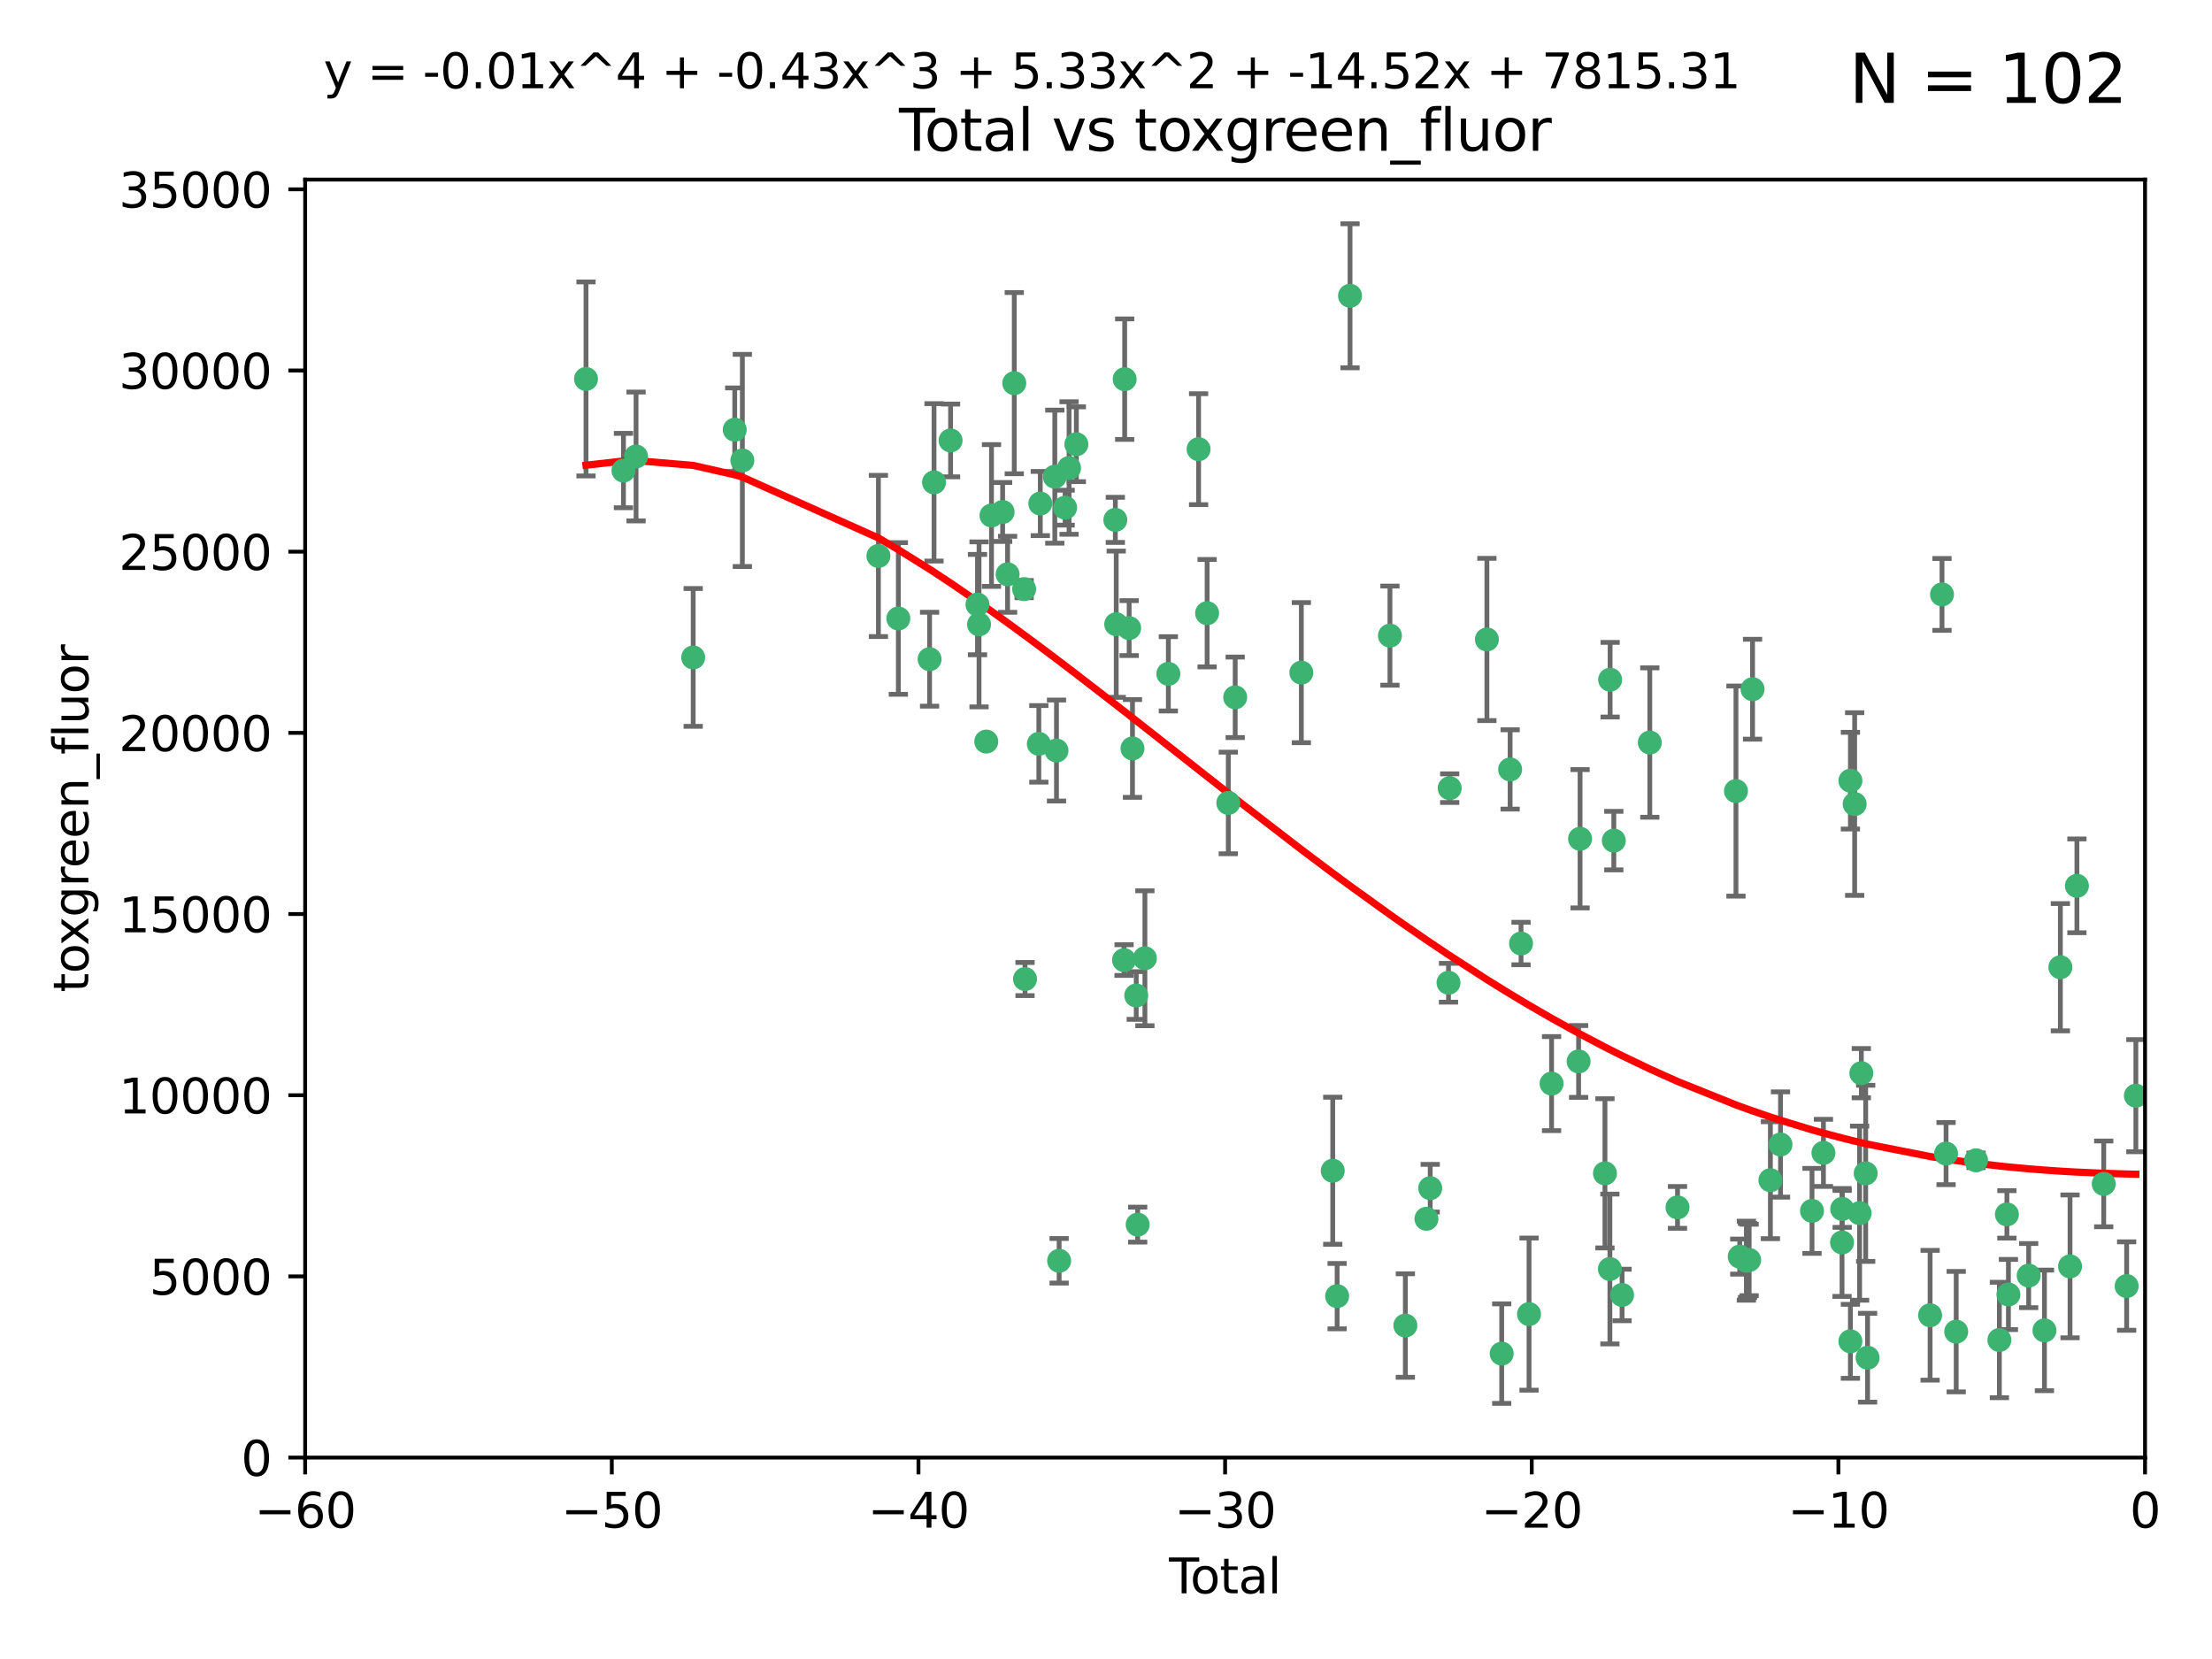 <?xml version="1.0" encoding="utf-8" standalone="no"?>
<!DOCTYPE svg PUBLIC "-//W3C//DTD SVG 1.1//EN"
  "http://www.w3.org/Graphics/SVG/1.1/DTD/svg11.dtd">
<svg xmlns:xlink="http://www.w3.org/1999/xlink" width="460.8pt" height="345.6pt" viewBox="0 0 460.8 345.6" xmlns="http://www.w3.org/2000/svg" version="1.1">
 <defs>
  <style type="text/css">*{stroke-linejoin: round; stroke-linecap: butt}</style>
 </defs>
 <g id="figure_1">
  <g id="patch_1">
   <path d="M 0 345.6 
L 460.8 345.6 
L 460.8 0 
L 0 0 
z
" style="fill: #ffffff"/>
  </g>
  <g id="axes_1">
   <g id="patch_2">
    <path d="M 63.571 303.64 
L 446.85 303.64 
L 446.85 37.411 
L 63.571 37.411 
z
" style="fill: #ffffff"/>
   </g>
   <g id="PathCollection_1">
    <defs>
     <path id="m34b1180fe3" d="M 0 1.118 
C 0.297 1.118 0.581 1 0.791 0.791 
C 1 0.581 1.118 0.297 1.118 0 
C 1.118 -0.297 1 -0.581 0.791 -0.791 
C 0.581 -1 0.297 -1.118 0 -1.118 
C -0.297 -1.118 -0.581 -1 -0.791 -0.791 
C -1 -0.581 -1.118 -0.297 -1.118 0 
C -1.118 0.297 -1 0.581 -0.791 0.791 
C -0.581 1 -0.297 1.118 0 1.118 
z
" style="stroke: #3cb371"/>
    </defs>
    <g clip-path="url(#pf6be0086bf)">
     <use xlink:href="#m34b1180fe3" x="122.075" y="78.941" style="fill: #3cb371; stroke: #3cb371"/>
     <use xlink:href="#m34b1180fe3" x="129.877" y="98.026" style="fill: #3cb371; stroke: #3cb371"/>
     <use xlink:href="#m34b1180fe3" x="132.505" y="95.094" style="fill: #3cb371; stroke: #3cb371"/>
     <use xlink:href="#m34b1180fe3" x="144.404" y="136.954" style="fill: #3cb371; stroke: #3cb371"/>
     <use xlink:href="#m34b1180fe3" x="153.06" y="89.516" style="fill: #3cb371; stroke: #3cb371"/>
     <use xlink:href="#m34b1180fe3" x="154.646" y="95.918" style="fill: #3cb371; stroke: #3cb371"/>
     <use xlink:href="#m34b1180fe3" x="182.989" y="115.814" style="fill: #3cb371; stroke: #3cb371"/>
     <use xlink:href="#m34b1180fe3" x="187.142" y="128.839" style="fill: #3cb371; stroke: #3cb371"/>
     <use xlink:href="#m34b1180fe3" x="193.65" y="137.321" style="fill: #3cb371; stroke: #3cb371"/>
     <use xlink:href="#m34b1180fe3" x="194.574" y="100.483" style="fill: #3cb371; stroke: #3cb371"/>
     <use xlink:href="#m34b1180fe3" x="198.022" y="91.754" style="fill: #3cb371; stroke: #3cb371"/>
     <use xlink:href="#m34b1180fe3" x="203.628" y="125.947" style="fill: #3cb371; stroke: #3cb371"/>
     <use xlink:href="#m34b1180fe3" x="203.952" y="130.067" style="fill: #3cb371; stroke: #3cb371"/>
     <use xlink:href="#m34b1180fe3" x="205.457" y="154.483" style="fill: #3cb371; stroke: #3cb371"/>
     <use xlink:href="#m34b1180fe3" x="206.546" y="107.386" style="fill: #3cb371; stroke: #3cb371"/>
     <use xlink:href="#m34b1180fe3" x="208.867" y="106.653" style="fill: #3cb371; stroke: #3cb371"/>
     <use xlink:href="#m34b1180fe3" x="209.899" y="119.635" style="fill: #3cb371; stroke: #3cb371"/>
     <use xlink:href="#m34b1180fe3" x="211.29" y="79.819" style="fill: #3cb371; stroke: #3cb371"/>
     <use xlink:href="#m34b1180fe3" x="213.346" y="122.72" style="fill: #3cb371; stroke: #3cb371"/>
     <use xlink:href="#m34b1180fe3" x="213.53" y="203.953" style="fill: #3cb371; stroke: #3cb371"/>
     <use xlink:href="#m34b1180fe3" x="216.408" y="154.954" style="fill: #3cb371; stroke: #3cb371"/>
     <use xlink:href="#m34b1180fe3" x="216.713" y="104.896" style="fill: #3cb371; stroke: #3cb371"/>
     <use xlink:href="#m34b1180fe3" x="219.736" y="99.298" style="fill: #3cb371; stroke: #3cb371"/>
     <use xlink:href="#m34b1180fe3" x="220.086" y="156.348" style="fill: #3cb371; stroke: #3cb371"/>
     <use xlink:href="#m34b1180fe3" x="220.638" y="262.649" style="fill: #3cb371; stroke: #3cb371"/>
     <use xlink:href="#m34b1180fe3" x="221.886" y="105.756" style="fill: #3cb371; stroke: #3cb371"/>
     <use xlink:href="#m34b1180fe3" x="222.705" y="97.498" style="fill: #3cb371; stroke: #3cb371"/>
     <use xlink:href="#m34b1180fe3" x="224.223" y="92.545" style="fill: #3cb371; stroke: #3cb371"/>
     <use xlink:href="#m34b1180fe3" x="232.345" y="108.301" style="fill: #3cb371; stroke: #3cb371"/>
     <use xlink:href="#m34b1180fe3" x="232.53" y="130.038" style="fill: #3cb371; stroke: #3cb371"/>
     <use xlink:href="#m34b1180fe3" x="234.16" y="200.005" style="fill: #3cb371; stroke: #3cb371"/>
     <use xlink:href="#m34b1180fe3" x="234.291" y="78.988" style="fill: #3cb371; stroke: #3cb371"/>
     <use xlink:href="#m34b1180fe3" x="235.222" y="130.84" style="fill: #3cb371; stroke: #3cb371"/>
     <use xlink:href="#m34b1180fe3" x="235.917" y="155.918" style="fill: #3cb371; stroke: #3cb371"/>
     <use xlink:href="#m34b1180fe3" x="236.699" y="207.381" style="fill: #3cb371; stroke: #3cb371"/>
     <use xlink:href="#m34b1180fe3" x="236.998" y="255.109" style="fill: #3cb371; stroke: #3cb371"/>
     <use xlink:href="#m34b1180fe3" x="238.504" y="199.62" style="fill: #3cb371; stroke: #3cb371"/>
     <use xlink:href="#m34b1180fe3" x="243.389" y="140.37" style="fill: #3cb371; stroke: #3cb371"/>
     <use xlink:href="#m34b1180fe3" x="249.689" y="93.572" style="fill: #3cb371; stroke: #3cb371"/>
     <use xlink:href="#m34b1180fe3" x="251.465" y="127.738" style="fill: #3cb371; stroke: #3cb371"/>
     <use xlink:href="#m34b1180fe3" x="255.878" y="167.27" style="fill: #3cb371; stroke: #3cb371"/>
     <use xlink:href="#m34b1180fe3" x="257.315" y="145.262" style="fill: #3cb371; stroke: #3cb371"/>
     <use xlink:href="#m34b1180fe3" x="271.094" y="140.122" style="fill: #3cb371; stroke: #3cb371"/>
     <use xlink:href="#m34b1180fe3" x="277.635" y="243.887" style="fill: #3cb371; stroke: #3cb371"/>
     <use xlink:href="#m34b1180fe3" x="278.547" y="270.01" style="fill: #3cb371; stroke: #3cb371"/>
     <use xlink:href="#m34b1180fe3" x="281.237" y="61.614" style="fill: #3cb371; stroke: #3cb371"/>
     <use xlink:href="#m34b1180fe3" x="289.552" y="132.411" style="fill: #3cb371; stroke: #3cb371"/>
     <use xlink:href="#m34b1180fe3" x="292.762" y="276.134" style="fill: #3cb371; stroke: #3cb371"/>
     <use xlink:href="#m34b1180fe3" x="297.153" y="253.893" style="fill: #3cb371; stroke: #3cb371"/>
     <use xlink:href="#m34b1180fe3" x="297.94" y="247.522" style="fill: #3cb371; stroke: #3cb371"/>
     <use xlink:href="#m34b1180fe3" x="301.749" y="204.723" style="fill: #3cb371; stroke: #3cb371"/>
     <use xlink:href="#m34b1180fe3" x="301.998" y="164.19" style="fill: #3cb371; stroke: #3cb371"/>
     <use xlink:href="#m34b1180fe3" x="309.75" y="133.213" style="fill: #3cb371; stroke: #3cb371"/>
     <use xlink:href="#m34b1180fe3" x="312.834" y="281.982" style="fill: #3cb371; stroke: #3cb371"/>
     <use xlink:href="#m34b1180fe3" x="314.588" y="160.289" style="fill: #3cb371; stroke: #3cb371"/>
     <use xlink:href="#m34b1180fe3" x="316.858" y="196.552" style="fill: #3cb371; stroke: #3cb371"/>
     <use xlink:href="#m34b1180fe3" x="318.526" y="273.75" style="fill: #3cb371; stroke: #3cb371"/>
     <use xlink:href="#m34b1180fe3" x="323.223" y="225.734" style="fill: #3cb371; stroke: #3cb371"/>
     <use xlink:href="#m34b1180fe3" x="328.853" y="221.118" style="fill: #3cb371; stroke: #3cb371"/>
     <use xlink:href="#m34b1180fe3" x="329.157" y="174.728" style="fill: #3cb371; stroke: #3cb371"/>
     <use xlink:href="#m34b1180fe3" x="334.342" y="244.424" style="fill: #3cb371; stroke: #3cb371"/>
     <use xlink:href="#m34b1180fe3" x="335.371" y="264.357" style="fill: #3cb371; stroke: #3cb371"/>
     <use xlink:href="#m34b1180fe3" x="335.418" y="141.593" style="fill: #3cb371; stroke: #3cb371"/>
     <use xlink:href="#m34b1180fe3" x="336.187" y="175.112" style="fill: #3cb371; stroke: #3cb371"/>
     <use xlink:href="#m34b1180fe3" x="337.906" y="269.764" style="fill: #3cb371; stroke: #3cb371"/>
     <use xlink:href="#m34b1180fe3" x="343.683" y="154.686" style="fill: #3cb371; stroke: #3cb371"/>
     <use xlink:href="#m34b1180fe3" x="349.456" y="251.524" style="fill: #3cb371; stroke: #3cb371"/>
     <use xlink:href="#m34b1180fe3" x="361.634" y="164.794" style="fill: #3cb371; stroke: #3cb371"/>
     <use xlink:href="#m34b1180fe3" x="362.418" y="261.772" style="fill: #3cb371; stroke: #3cb371"/>
     <use xlink:href="#m34b1180fe3" x="363.802" y="262.628" style="fill: #3cb371; stroke: #3cb371"/>
     <use xlink:href="#m34b1180fe3" x="364.037" y="262.571" style="fill: #3cb371; stroke: #3cb371"/>
     <use xlink:href="#m34b1180fe3" x="364.379" y="262.474" style="fill: #3cb371; stroke: #3cb371"/>
     <use xlink:href="#m34b1180fe3" x="365.089" y="143.576" style="fill: #3cb371; stroke: #3cb371"/>
     <use xlink:href="#m34b1180fe3" x="368.806" y="245.856" style="fill: #3cb371; stroke: #3cb371"/>
     <use xlink:href="#m34b1180fe3" x="370.913" y="238.42" style="fill: #3cb371; stroke: #3cb371"/>
     <use xlink:href="#m34b1180fe3" x="377.474" y="252.246" style="fill: #3cb371; stroke: #3cb371"/>
     <use xlink:href="#m34b1180fe3" x="379.855" y="240.162" style="fill: #3cb371; stroke: #3cb371"/>
     <use xlink:href="#m34b1180fe3" x="383.73" y="258.827" style="fill: #3cb371; stroke: #3cb371"/>
     <use xlink:href="#m34b1180fe3" x="383.763" y="251.838" style="fill: #3cb371; stroke: #3cb371"/>
     <use xlink:href="#m34b1180fe3" x="385.471" y="279.423" style="fill: #3cb371; stroke: #3cb371"/>
     <use xlink:href="#m34b1180fe3" x="385.474" y="162.629" style="fill: #3cb371; stroke: #3cb371"/>
     <use xlink:href="#m34b1180fe3" x="386.359" y="167.495" style="fill: #3cb371; stroke: #3cb371"/>
     <use xlink:href="#m34b1180fe3" x="387.387" y="252.723" style="fill: #3cb371; stroke: #3cb371"/>
     <use xlink:href="#m34b1180fe3" x="387.751" y="223.562" style="fill: #3cb371; stroke: #3cb371"/>
     <use xlink:href="#m34b1180fe3" x="388.656" y="244.428" style="fill: #3cb371; stroke: #3cb371"/>
     <use xlink:href="#m34b1180fe3" x="389.05" y="282.837" style="fill: #3cb371; stroke: #3cb371"/>
     <use xlink:href="#m34b1180fe3" x="402.078" y="273.991" style="fill: #3cb371; stroke: #3cb371"/>
     <use xlink:href="#m34b1180fe3" x="404.555" y="123.828" style="fill: #3cb371; stroke: #3cb371"/>
     <use xlink:href="#m34b1180fe3" x="405.4" y="240.314" style="fill: #3cb371; stroke: #3cb371"/>
     <use xlink:href="#m34b1180fe3" x="407.511" y="277.409" style="fill: #3cb371; stroke: #3cb371"/>
     <use xlink:href="#m34b1180fe3" x="411.653" y="241.718" style="fill: #3cb371; stroke: #3cb371"/>
     <use xlink:href="#m34b1180fe3" x="416.507" y="279.141" style="fill: #3cb371; stroke: #3cb371"/>
     <use xlink:href="#m34b1180fe3" x="418.073" y="252.978" style="fill: #3cb371; stroke: #3cb371"/>
     <use xlink:href="#m34b1180fe3" x="418.393" y="269.669" style="fill: #3cb371; stroke: #3cb371"/>
     <use xlink:href="#m34b1180fe3" x="422.61" y="265.728" style="fill: #3cb371; stroke: #3cb371"/>
     <use xlink:href="#m34b1180fe3" x="425.895" y="277.145" style="fill: #3cb371; stroke: #3cb371"/>
     <use xlink:href="#m34b1180fe3" x="429.212" y="201.488" style="fill: #3cb371; stroke: #3cb371"/>
     <use xlink:href="#m34b1180fe3" x="431.226" y="263.81" style="fill: #3cb371; stroke: #3cb371"/>
     <use xlink:href="#m34b1180fe3" x="432.66" y="184.534" style="fill: #3cb371; stroke: #3cb371"/>
     <use xlink:href="#m34b1180fe3" x="438.245" y="246.624" style="fill: #3cb371; stroke: #3cb371"/>
     <use xlink:href="#m34b1180fe3" x="443.019" y="267.91" style="fill: #3cb371; stroke: #3cb371"/>
     <use xlink:href="#m34b1180fe3" x="444.939" y="228.248" style="fill: #3cb371; stroke: #3cb371"/>
    </g>
   </g>
   <g id="matplotlib.axis_1">
    <g id="xtick_1">
     <g id="line2d_1">
      <defs>
       <path id="m2be30ca02f" d="M 0 0 
L 0 3.5 
" style="stroke: #000000; stroke-width: 0.8"/>
      </defs>
      <g>
       <use xlink:href="#m2be30ca02f" x="63.571" y="303.64" style="stroke: #000000; stroke-width: 0.8"/>
      </g>
     </g>
     <g id="text_1">
      <!-- −60 -->
      <g transform="translate(53.019 318.238)scale(0.1 -0.1)">
       <defs>
        <path id="DejaVuSans-2212" d="M 678 2272 
L 4684 2272 
L 4684 1741 
L 678 1741 
L 678 2272 
z
" transform="scale(0.016)"/>
        <path id="DejaVuSans-36" d="M 2113 2584 
Q 1688 2584 1439 2293 
Q 1191 2003 1191 1497 
Q 1191 994 1439 701 
Q 1688 409 2113 409 
Q 2538 409 2786 701 
Q 3034 994 3034 1497 
Q 3034 2003 2786 2293 
Q 2538 2584 2113 2584 
z
M 3366 4563 
L 3366 3988 
Q 3128 4100 2886 4159 
Q 2644 4219 2406 4219 
Q 1781 4219 1451 3797 
Q 1122 3375 1075 2522 
Q 1259 2794 1537 2939 
Q 1816 3084 2150 3084 
Q 2853 3084 3261 2657 
Q 3669 2231 3669 1497 
Q 3669 778 3244 343 
Q 2819 -91 2113 -91 
Q 1303 -91 875 529 
Q 447 1150 447 2328 
Q 447 3434 972 4092 
Q 1497 4750 2381 4750 
Q 2619 4750 2861 4703 
Q 3103 4656 3366 4563 
z
" transform="scale(0.016)"/>
        <path id="DejaVuSans-30" d="M 2034 4250 
Q 1547 4250 1301 3770 
Q 1056 3291 1056 2328 
Q 1056 1369 1301 889 
Q 1547 409 2034 409 
Q 2525 409 2770 889 
Q 3016 1369 3016 2328 
Q 3016 3291 2770 3770 
Q 2525 4250 2034 4250 
z
M 2034 4750 
Q 2819 4750 3233 4129 
Q 3647 3509 3647 2328 
Q 3647 1150 3233 529 
Q 2819 -91 2034 -91 
Q 1250 -91 836 529 
Q 422 1150 422 2328 
Q 422 3509 836 4129 
Q 1250 4750 2034 4750 
z
" transform="scale(0.016)"/>
       </defs>
       <use xlink:href="#DejaVuSans-2212"/>
       <use xlink:href="#DejaVuSans-36" x="83.789"/>
       <use xlink:href="#DejaVuSans-30" x="147.412"/>
      </g>
     </g>
    </g>
    <g id="xtick_2">
     <g id="line2d_2">
      <g>
       <use xlink:href="#m2be30ca02f" x="127.451" y="303.64" style="stroke: #000000; stroke-width: 0.8"/>
      </g>
     </g>
     <g id="text_2">
      <!-- −50 -->
      <g transform="translate(116.899 318.238)scale(0.1 -0.1)">
       <defs>
        <path id="DejaVuSans-35" d="M 691 4666 
L 3169 4666 
L 3169 4134 
L 1269 4134 
L 1269 2991 
Q 1406 3038 1543 3061 
Q 1681 3084 1819 3084 
Q 2600 3084 3056 2656 
Q 3513 2228 3513 1497 
Q 3513 744 3044 326 
Q 2575 -91 1722 -91 
Q 1428 -91 1123 -41 
Q 819 9 494 109 
L 494 744 
Q 775 591 1075 516 
Q 1375 441 1709 441 
Q 2250 441 2565 725 
Q 2881 1009 2881 1497 
Q 2881 1984 2565 2268 
Q 2250 2553 1709 2553 
Q 1456 2553 1204 2497 
Q 953 2441 691 2322 
L 691 4666 
z
" transform="scale(0.016)"/>
       </defs>
       <use xlink:href="#DejaVuSans-2212"/>
       <use xlink:href="#DejaVuSans-35" x="83.789"/>
       <use xlink:href="#DejaVuSans-30" x="147.412"/>
      </g>
     </g>
    </g>
    <g id="xtick_3">
     <g id="line2d_3">
      <g>
       <use xlink:href="#m2be30ca02f" x="191.331" y="303.64" style="stroke: #000000; stroke-width: 0.8"/>
      </g>
     </g>
     <g id="text_3">
      <!-- −40 -->
      <g transform="translate(180.778 318.238)scale(0.1 -0.1)">
       <defs>
        <path id="DejaVuSans-34" d="M 2419 4116 
L 825 1625 
L 2419 1625 
L 2419 4116 
z
M 2253 4666 
L 3047 4666 
L 3047 1625 
L 3713 1625 
L 3713 1100 
L 3047 1100 
L 3047 0 
L 2419 0 
L 2419 1100 
L 313 1100 
L 313 1709 
L 2253 4666 
z
" transform="scale(0.016)"/>
       </defs>
       <use xlink:href="#DejaVuSans-2212"/>
       <use xlink:href="#DejaVuSans-34" x="83.789"/>
       <use xlink:href="#DejaVuSans-30" x="147.412"/>
      </g>
     </g>
    </g>
    <g id="xtick_4">
     <g id="line2d_4">
      <g>
       <use xlink:href="#m2be30ca02f" x="255.211" y="303.64" style="stroke: #000000; stroke-width: 0.8"/>
      </g>
     </g>
     <g id="text_4">
      <!-- −30 -->
      <g transform="translate(244.658 318.238)scale(0.1 -0.1)">
       <defs>
        <path id="DejaVuSans-33" d="M 2597 2516 
Q 3050 2419 3304 2112 
Q 3559 1806 3559 1356 
Q 3559 666 3084 287 
Q 2609 -91 1734 -91 
Q 1441 -91 1130 -33 
Q 819 25 488 141 
L 488 750 
Q 750 597 1062 519 
Q 1375 441 1716 441 
Q 2309 441 2620 675 
Q 2931 909 2931 1356 
Q 2931 1769 2642 2001 
Q 2353 2234 1838 2234 
L 1294 2234 
L 1294 2753 
L 1863 2753 
Q 2328 2753 2575 2939 
Q 2822 3125 2822 3475 
Q 2822 3834 2567 4026 
Q 2313 4219 1838 4219 
Q 1578 4219 1281 4162 
Q 984 4106 628 3988 
L 628 4550 
Q 988 4650 1302 4700 
Q 1616 4750 1894 4750 
Q 2613 4750 3031 4423 
Q 3450 4097 3450 3541 
Q 3450 3153 3228 2886 
Q 3006 2619 2597 2516 
z
" transform="scale(0.016)"/>
       </defs>
       <use xlink:href="#DejaVuSans-2212"/>
       <use xlink:href="#DejaVuSans-33" x="83.789"/>
       <use xlink:href="#DejaVuSans-30" x="147.412"/>
      </g>
     </g>
    </g>
    <g id="xtick_5">
     <g id="line2d_5">
      <g>
       <use xlink:href="#m2be30ca02f" x="319.09" y="303.64" style="stroke: #000000; stroke-width: 0.8"/>
      </g>
     </g>
     <g id="text_5">
      <!-- −20 -->
      <g transform="translate(308.538 318.238)scale(0.1 -0.1)">
       <defs>
        <path id="DejaVuSans-32" d="M 1228 531 
L 3431 531 
L 3431 0 
L 469 0 
L 469 531 
Q 828 903 1448 1529 
Q 2069 2156 2228 2338 
Q 2531 2678 2651 2914 
Q 2772 3150 2772 3378 
Q 2772 3750 2511 3984 
Q 2250 4219 1831 4219 
Q 1534 4219 1204 4116 
Q 875 4013 500 3803 
L 500 4441 
Q 881 4594 1212 4672 
Q 1544 4750 1819 4750 
Q 2544 4750 2975 4387 
Q 3406 4025 3406 3419 
Q 3406 3131 3298 2873 
Q 3191 2616 2906 2266 
Q 2828 2175 2409 1742 
Q 1991 1309 1228 531 
z
" transform="scale(0.016)"/>
       </defs>
       <use xlink:href="#DejaVuSans-2212"/>
       <use xlink:href="#DejaVuSans-32" x="83.789"/>
       <use xlink:href="#DejaVuSans-30" x="147.412"/>
      </g>
     </g>
    </g>
    <g id="xtick_6">
     <g id="line2d_6">
      <g>
       <use xlink:href="#m2be30ca02f" x="382.97" y="303.64" style="stroke: #000000; stroke-width: 0.8"/>
      </g>
     </g>
     <g id="text_6">
      <!-- −10 -->
      <g transform="translate(372.418 318.238)scale(0.1 -0.1)">
       <defs>
        <path id="DejaVuSans-31" d="M 794 531 
L 1825 531 
L 1825 4091 
L 703 3866 
L 703 4441 
L 1819 4666 
L 2450 4666 
L 2450 531 
L 3481 531 
L 3481 0 
L 794 0 
L 794 531 
z
" transform="scale(0.016)"/>
       </defs>
       <use xlink:href="#DejaVuSans-2212"/>
       <use xlink:href="#DejaVuSans-31" x="83.789"/>
       <use xlink:href="#DejaVuSans-30" x="147.412"/>
      </g>
     </g>
    </g>
    <g id="xtick_7">
     <g id="line2d_7">
      <g>
       <use xlink:href="#m2be30ca02f" x="446.85" y="303.64" style="stroke: #000000; stroke-width: 0.8"/>
      </g>
     </g>
     <g id="text_7">
      <!-- 0 -->
      <g transform="translate(443.669 318.238)scale(0.1 -0.1)">
       <use xlink:href="#DejaVuSans-30"/>
      </g>
     </g>
    </g>
    <g id="text_8">
     <!-- Total -->
     <g transform="translate(243.534 331.917)scale(0.1 -0.1)">
      <defs>
       <path id="DejaVuSans-54" d="M -19 4666 
L 3928 4666 
L 3928 4134 
L 2272 4134 
L 2272 0 
L 1638 0 
L 1638 4134 
L -19 4134 
L -19 4666 
z
" transform="scale(0.016)"/>
       <path id="DejaVuSans-6f" d="M 1959 3097 
Q 1497 3097 1228 2736 
Q 959 2375 959 1747 
Q 959 1119 1226 758 
Q 1494 397 1959 397 
Q 2419 397 2687 759 
Q 2956 1122 2956 1747 
Q 2956 2369 2687 2733 
Q 2419 3097 1959 3097 
z
M 1959 3584 
Q 2709 3584 3137 3096 
Q 3566 2609 3566 1747 
Q 3566 888 3137 398 
Q 2709 -91 1959 -91 
Q 1206 -91 779 398 
Q 353 888 353 1747 
Q 353 2609 779 3096 
Q 1206 3584 1959 3584 
z
" transform="scale(0.016)"/>
       <path id="DejaVuSans-74" d="M 1172 4494 
L 1172 3500 
L 2356 3500 
L 2356 3053 
L 1172 3053 
L 1172 1153 
Q 1172 725 1289 603 
Q 1406 481 1766 481 
L 2356 481 
L 2356 0 
L 1766 0 
Q 1100 0 847 248 
Q 594 497 594 1153 
L 594 3053 
L 172 3053 
L 172 3500 
L 594 3500 
L 594 4494 
L 1172 4494 
z
" transform="scale(0.016)"/>
       <path id="DejaVuSans-61" d="M 2194 1759 
Q 1497 1759 1228 1600 
Q 959 1441 959 1056 
Q 959 750 1161 570 
Q 1363 391 1709 391 
Q 2188 391 2477 730 
Q 2766 1069 2766 1631 
L 2766 1759 
L 2194 1759 
z
M 3341 1997 
L 3341 0 
L 2766 0 
L 2766 531 
Q 2569 213 2275 61 
Q 1981 -91 1556 -91 
Q 1019 -91 701 211 
Q 384 513 384 1019 
Q 384 1609 779 1909 
Q 1175 2209 1959 2209 
L 2766 2209 
L 2766 2266 
Q 2766 2663 2505 2880 
Q 2244 3097 1772 3097 
Q 1472 3097 1187 3025 
Q 903 2953 641 2809 
L 641 3341 
Q 956 3463 1253 3523 
Q 1550 3584 1831 3584 
Q 2591 3584 2966 3190 
Q 3341 2797 3341 1997 
z
" transform="scale(0.016)"/>
       <path id="DejaVuSans-6c" d="M 603 4863 
L 1178 4863 
L 1178 0 
L 603 0 
L 603 4863 
z
" transform="scale(0.016)"/>
      </defs>
      <use xlink:href="#DejaVuSans-54"/>
      <use xlink:href="#DejaVuSans-6f" x="44.084"/>
      <use xlink:href="#DejaVuSans-74" x="105.266"/>
      <use xlink:href="#DejaVuSans-61" x="144.475"/>
      <use xlink:href="#DejaVuSans-6c" x="205.754"/>
     </g>
    </g>
   </g>
   <g id="matplotlib.axis_2">
    <g id="ytick_1">
     <g id="line2d_8">
      <defs>
       <path id="medee5fe020" d="M 0 0 
L -3.5 0 
" style="stroke: #000000; stroke-width: 0.8"/>
      </defs>
      <g>
       <use xlink:href="#medee5fe020" x="63.571" y="303.64" style="stroke: #000000; stroke-width: 0.8"/>
      </g>
     </g>
     <g id="text_9">
      <!-- 0 -->
      <g transform="translate(50.209 307.439)scale(0.1 -0.1)">
       <use xlink:href="#DejaVuSans-30"/>
      </g>
     </g>
    </g>
    <g id="ytick_2">
     <g id="line2d_9">
      <g>
       <use xlink:href="#medee5fe020" x="63.571" y="265.897" style="stroke: #000000; stroke-width: 0.8"/>
      </g>
     </g>
     <g id="text_10">
      <!-- 5000 -->
      <g transform="translate(31.121 269.696)scale(0.1 -0.1)">
       <use xlink:href="#DejaVuSans-35"/>
       <use xlink:href="#DejaVuSans-30" x="63.623"/>
       <use xlink:href="#DejaVuSans-30" x="127.246"/>
       <use xlink:href="#DejaVuSans-30" x="190.869"/>
      </g>
     </g>
    </g>
    <g id="ytick_3">
     <g id="line2d_10">
      <g>
       <use xlink:href="#medee5fe020" x="63.571" y="228.154" style="stroke: #000000; stroke-width: 0.8"/>
      </g>
     </g>
     <g id="text_11">
      <!-- 10000 -->
      <g transform="translate(24.759 231.953)scale(0.1 -0.1)">
       <use xlink:href="#DejaVuSans-31"/>
       <use xlink:href="#DejaVuSans-30" x="63.623"/>
       <use xlink:href="#DejaVuSans-30" x="127.246"/>
       <use xlink:href="#DejaVuSans-30" x="190.869"/>
       <use xlink:href="#DejaVuSans-30" x="254.492"/>
      </g>
     </g>
    </g>
    <g id="ytick_4">
     <g id="line2d_11">
      <g>
       <use xlink:href="#medee5fe020" x="63.571" y="190.411" style="stroke: #000000; stroke-width: 0.8"/>
      </g>
     </g>
     <g id="text_12">
      <!-- 15000 -->
      <g transform="translate(24.759 194.21)scale(0.1 -0.1)">
       <use xlink:href="#DejaVuSans-31"/>
       <use xlink:href="#DejaVuSans-35" x="63.623"/>
       <use xlink:href="#DejaVuSans-30" x="127.246"/>
       <use xlink:href="#DejaVuSans-30" x="190.869"/>
       <use xlink:href="#DejaVuSans-30" x="254.492"/>
      </g>
     </g>
    </g>
    <g id="ytick_5">
     <g id="line2d_12">
      <g>
       <use xlink:href="#medee5fe020" x="63.571" y="152.668" style="stroke: #000000; stroke-width: 0.8"/>
      </g>
     </g>
     <g id="text_13">
      <!-- 20000 -->
      <g transform="translate(24.759 156.467)scale(0.1 -0.1)">
       <use xlink:href="#DejaVuSans-32"/>
       <use xlink:href="#DejaVuSans-30" x="63.623"/>
       <use xlink:href="#DejaVuSans-30" x="127.246"/>
       <use xlink:href="#DejaVuSans-30" x="190.869"/>
       <use xlink:href="#DejaVuSans-30" x="254.492"/>
      </g>
     </g>
    </g>
    <g id="ytick_6">
     <g id="line2d_13">
      <g>
       <use xlink:href="#medee5fe020" x="63.571" y="114.925" style="stroke: #000000; stroke-width: 0.8"/>
      </g>
     </g>
     <g id="text_14">
      <!-- 25000 -->
      <g transform="translate(24.759 118.724)scale(0.1 -0.1)">
       <use xlink:href="#DejaVuSans-32"/>
       <use xlink:href="#DejaVuSans-35" x="63.623"/>
       <use xlink:href="#DejaVuSans-30" x="127.246"/>
       <use xlink:href="#DejaVuSans-30" x="190.869"/>
       <use xlink:href="#DejaVuSans-30" x="254.492"/>
      </g>
     </g>
    </g>
    <g id="ytick_7">
     <g id="line2d_14">
      <g>
       <use xlink:href="#medee5fe020" x="63.571" y="77.181" style="stroke: #000000; stroke-width: 0.8"/>
      </g>
     </g>
     <g id="text_15">
      <!-- 30000 -->
      <g transform="translate(24.759 80.981)scale(0.1 -0.1)">
       <use xlink:href="#DejaVuSans-33"/>
       <use xlink:href="#DejaVuSans-30" x="63.623"/>
       <use xlink:href="#DejaVuSans-30" x="127.246"/>
       <use xlink:href="#DejaVuSans-30" x="190.869"/>
       <use xlink:href="#DejaVuSans-30" x="254.492"/>
      </g>
     </g>
    </g>
    <g id="ytick_8">
     <g id="line2d_15">
      <g>
       <use xlink:href="#medee5fe020" x="63.571" y="39.438" style="stroke: #000000; stroke-width: 0.8"/>
      </g>
     </g>
     <g id="text_16">
      <!-- 35000 -->
      <g transform="translate(24.759 43.238)scale(0.1 -0.1)">
       <use xlink:href="#DejaVuSans-33"/>
       <use xlink:href="#DejaVuSans-35" x="63.623"/>
       <use xlink:href="#DejaVuSans-30" x="127.246"/>
       <use xlink:href="#DejaVuSans-30" x="190.869"/>
       <use xlink:href="#DejaVuSans-30" x="254.492"/>
      </g>
     </g>
    </g>
    <g id="text_17">
     <!-- toxgreen_fluor -->
     <g transform="translate(18.401 206.72)rotate(-90)scale(0.1 -0.1)">
      <defs>
       <path id="DejaVuSans-78" d="M 3513 3500 
L 2247 1797 
L 3578 0 
L 2900 0 
L 1881 1375 
L 863 0 
L 184 0 
L 1544 1831 
L 300 3500 
L 978 3500 
L 1906 2253 
L 2834 3500 
L 3513 3500 
z
" transform="scale(0.016)"/>
       <path id="DejaVuSans-67" d="M 2906 1791 
Q 2906 2416 2648 2759 
Q 2391 3103 1925 3103 
Q 1463 3103 1205 2759 
Q 947 2416 947 1791 
Q 947 1169 1205 825 
Q 1463 481 1925 481 
Q 2391 481 2648 825 
Q 2906 1169 2906 1791 
z
M 3481 434 
Q 3481 -459 3084 -895 
Q 2688 -1331 1869 -1331 
Q 1566 -1331 1297 -1286 
Q 1028 -1241 775 -1147 
L 775 -588 
Q 1028 -725 1275 -790 
Q 1522 -856 1778 -856 
Q 2344 -856 2625 -561 
Q 2906 -266 2906 331 
L 2906 616 
Q 2728 306 2450 153 
Q 2172 0 1784 0 
Q 1141 0 747 490 
Q 353 981 353 1791 
Q 353 2603 747 3093 
Q 1141 3584 1784 3584 
Q 2172 3584 2450 3431 
Q 2728 3278 2906 2969 
L 2906 3500 
L 3481 3500 
L 3481 434 
z
" transform="scale(0.016)"/>
       <path id="DejaVuSans-72" d="M 2631 2963 
Q 2534 3019 2420 3045 
Q 2306 3072 2169 3072 
Q 1681 3072 1420 2755 
Q 1159 2438 1159 1844 
L 1159 0 
L 581 0 
L 581 3500 
L 1159 3500 
L 1159 2956 
Q 1341 3275 1631 3429 
Q 1922 3584 2338 3584 
Q 2397 3584 2469 3576 
Q 2541 3569 2628 3553 
L 2631 2963 
z
" transform="scale(0.016)"/>
       <path id="DejaVuSans-65" d="M 3597 1894 
L 3597 1613 
L 953 1613 
Q 991 1019 1311 708 
Q 1631 397 2203 397 
Q 2534 397 2845 478 
Q 3156 559 3463 722 
L 3463 178 
Q 3153 47 2828 -22 
Q 2503 -91 2169 -91 
Q 1331 -91 842 396 
Q 353 884 353 1716 
Q 353 2575 817 3079 
Q 1281 3584 2069 3584 
Q 2775 3584 3186 3129 
Q 3597 2675 3597 1894 
z
M 3022 2063 
Q 3016 2534 2758 2815 
Q 2500 3097 2075 3097 
Q 1594 3097 1305 2825 
Q 1016 2553 972 2059 
L 3022 2063 
z
" transform="scale(0.016)"/>
       <path id="DejaVuSans-6e" d="M 3513 2113 
L 3513 0 
L 2938 0 
L 2938 2094 
Q 2938 2591 2744 2837 
Q 2550 3084 2163 3084 
Q 1697 3084 1428 2787 
Q 1159 2491 1159 1978 
L 1159 0 
L 581 0 
L 581 3500 
L 1159 3500 
L 1159 2956 
Q 1366 3272 1645 3428 
Q 1925 3584 2291 3584 
Q 2894 3584 3203 3211 
Q 3513 2838 3513 2113 
z
" transform="scale(0.016)"/>
       <path id="DejaVuSans-5f" d="M 3263 -1063 
L 3263 -1509 
L -63 -1509 
L -63 -1063 
L 3263 -1063 
z
" transform="scale(0.016)"/>
       <path id="DejaVuSans-66" d="M 2375 4863 
L 2375 4384 
L 1825 4384 
Q 1516 4384 1395 4259 
Q 1275 4134 1275 3809 
L 1275 3500 
L 2222 3500 
L 2222 3053 
L 1275 3053 
L 1275 0 
L 697 0 
L 697 3053 
L 147 3053 
L 147 3500 
L 697 3500 
L 697 3744 
Q 697 4328 969 4595 
Q 1241 4863 1831 4863 
L 2375 4863 
z
" transform="scale(0.016)"/>
       <path id="DejaVuSans-75" d="M 544 1381 
L 544 3500 
L 1119 3500 
L 1119 1403 
Q 1119 906 1312 657 
Q 1506 409 1894 409 
Q 2359 409 2629 706 
Q 2900 1003 2900 1516 
L 2900 3500 
L 3475 3500 
L 3475 0 
L 2900 0 
L 2900 538 
Q 2691 219 2414 64 
Q 2138 -91 1772 -91 
Q 1169 -91 856 284 
Q 544 659 544 1381 
z
M 1991 3584 
L 1991 3584 
z
" transform="scale(0.016)"/>
      </defs>
      <use xlink:href="#DejaVuSans-74"/>
      <use xlink:href="#DejaVuSans-6f" x="39.209"/>
      <use xlink:href="#DejaVuSans-78" x="97.266"/>
      <use xlink:href="#DejaVuSans-67" x="156.445"/>
      <use xlink:href="#DejaVuSans-72" x="219.922"/>
      <use xlink:href="#DejaVuSans-65" x="258.785"/>
      <use xlink:href="#DejaVuSans-65" x="320.309"/>
      <use xlink:href="#DejaVuSans-6e" x="381.832"/>
      <use xlink:href="#DejaVuSans-5f" x="445.211"/>
      <use xlink:href="#DejaVuSans-66" x="495.211"/>
      <use xlink:href="#DejaVuSans-6c" x="530.416"/>
      <use xlink:href="#DejaVuSans-75" x="558.199"/>
      <use xlink:href="#DejaVuSans-6f" x="621.578"/>
      <use xlink:href="#DejaVuSans-72" x="682.76"/>
     </g>
    </g>
   </g>
   <g id="LineCollection_1">
    <path d="M 122.075 99.149 
L 122.075 58.733 
" clip-path="url(#pf6be0086bf)" style="fill: none; stroke: #696969"/>
    <path d="M 129.877 105.772 
L 129.877 90.281 
" clip-path="url(#pf6be0086bf)" style="fill: none; stroke: #696969"/>
    <path d="M 132.505 108.514 
L 132.505 81.675 
" clip-path="url(#pf6be0086bf)" style="fill: none; stroke: #696969"/>
    <path d="M 144.404 151.309 
L 144.404 122.599 
" clip-path="url(#pf6be0086bf)" style="fill: none; stroke: #696969"/>
    <path d="M 153.06 98.217 
L 153.06 80.815 
" clip-path="url(#pf6be0086bf)" style="fill: none; stroke: #696969"/>
    <path d="M 154.646 118.013 
L 154.646 73.824 
" clip-path="url(#pf6be0086bf)" style="fill: none; stroke: #696969"/>
    <path d="M 182.989 132.604 
L 182.989 99.024 
" clip-path="url(#pf6be0086bf)" style="fill: none; stroke: #696969"/>
    <path d="M 187.142 144.637 
L 187.142 113.041 
" clip-path="url(#pf6be0086bf)" style="fill: none; stroke: #696969"/>
    <path d="M 193.65 147.102 
L 193.65 127.541 
" clip-path="url(#pf6be0086bf)" style="fill: none; stroke: #696969"/>
    <path d="M 194.574 116.878 
L 194.574 84.088 
" clip-path="url(#pf6be0086bf)" style="fill: none; stroke: #696969"/>
    <path d="M 198.022 99.334 
L 198.022 84.174 
" clip-path="url(#pf6be0086bf)" style="fill: none; stroke: #696969"/>
    <path d="M 203.628 136.397 
L 203.628 115.497 
" clip-path="url(#pf6be0086bf)" style="fill: none; stroke: #696969"/>
    <path d="M 203.952 147.25 
L 203.952 112.885 
" clip-path="url(#pf6be0086bf)" style="fill: none; stroke: #696969"/>
    <path d="M 205.457 155.048 
L 205.457 153.918 
" clip-path="url(#pf6be0086bf)" style="fill: none; stroke: #696969"/>
    <path d="M 206.546 122.155 
L 206.546 92.617 
" clip-path="url(#pf6be0086bf)" style="fill: none; stroke: #696969"/>
    <path d="M 208.867 112.792 
L 208.867 100.514 
" clip-path="url(#pf6be0086bf)" style="fill: none; stroke: #696969"/>
    <path d="M 209.899 127.554 
L 209.899 111.717 
" clip-path="url(#pf6be0086bf)" style="fill: none; stroke: #696969"/>
    <path d="M 211.29 98.693 
L 211.29 60.945 
" clip-path="url(#pf6be0086bf)" style="fill: none; stroke: #696969"/>
    <path d="M 213.346 124.514 
L 213.346 120.926 
" clip-path="url(#pf6be0086bf)" style="fill: none; stroke: #696969"/>
    <path d="M 213.53 207.405 
L 213.53 200.501 
" clip-path="url(#pf6be0086bf)" style="fill: none; stroke: #696969"/>
    <path d="M 216.408 162.929 
L 216.408 146.979 
" clip-path="url(#pf6be0086bf)" style="fill: none; stroke: #696969"/>
    <path d="M 216.713 111.578 
L 216.713 98.214 
" clip-path="url(#pf6be0086bf)" style="fill: none; stroke: #696969"/>
    <path d="M 219.736 113.157 
L 219.736 85.439 
" clip-path="url(#pf6be0086bf)" style="fill: none; stroke: #696969"/>
    <path d="M 220.086 166.868 
L 220.086 145.829 
" clip-path="url(#pf6be0086bf)" style="fill: none; stroke: #696969"/>
    <path d="M 220.638 267.29 
L 220.638 258.008 
" clip-path="url(#pf6be0086bf)" style="fill: none; stroke: #696969"/>
    <path d="M 221.886 109.392 
L 221.886 102.12 
" clip-path="url(#pf6be0086bf)" style="fill: none; stroke: #696969"/>
    <path d="M 222.705 111.302 
L 222.705 83.693 
" clip-path="url(#pf6be0086bf)" style="fill: none; stroke: #696969"/>
    <path d="M 224.223 100.341 
L 224.223 84.749 
" clip-path="url(#pf6be0086bf)" style="fill: none; stroke: #696969"/>
    <path d="M 232.345 113.001 
L 232.345 103.601 
" clip-path="url(#pf6be0086bf)" style="fill: none; stroke: #696969"/>
    <path d="M 232.53 145.27 
L 232.53 114.805 
" clip-path="url(#pf6be0086bf)" style="fill: none; stroke: #696969"/>
    <path d="M 234.16 203.204 
L 234.16 196.806 
" clip-path="url(#pf6be0086bf)" style="fill: none; stroke: #696969"/>
    <path d="M 234.291 91.541 
L 234.291 66.434 
" clip-path="url(#pf6be0086bf)" style="fill: none; stroke: #696969"/>
    <path d="M 235.222 136.561 
L 235.222 125.12 
" clip-path="url(#pf6be0086bf)" style="fill: none; stroke: #696969"/>
    <path d="M 235.917 166.104 
L 235.917 145.732 
" clip-path="url(#pf6be0086bf)" style="fill: none; stroke: #696969"/>
    <path d="M 236.699 212.35 
L 236.699 202.411 
" clip-path="url(#pf6be0086bf)" style="fill: none; stroke: #696969"/>
    <path d="M 236.998 258.755 
L 236.998 251.464 
" clip-path="url(#pf6be0086bf)" style="fill: none; stroke: #696969"/>
    <path d="M 238.504 213.675 
L 238.504 185.565 
" clip-path="url(#pf6be0086bf)" style="fill: none; stroke: #696969"/>
    <path d="M 243.389 148.106 
L 243.389 132.634 
" clip-path="url(#pf6be0086bf)" style="fill: none; stroke: #696969"/>
    <path d="M 249.689 105.129 
L 249.689 82.016 
" clip-path="url(#pf6be0086bf)" style="fill: none; stroke: #696969"/>
    <path d="M 251.465 138.926 
L 251.465 116.549 
" clip-path="url(#pf6be0086bf)" style="fill: none; stroke: #696969"/>
    <path d="M 255.878 177.849 
L 255.878 156.691 
" clip-path="url(#pf6be0086bf)" style="fill: none; stroke: #696969"/>
    <path d="M 257.315 153.647 
L 257.315 136.877 
" clip-path="url(#pf6be0086bf)" style="fill: none; stroke: #696969"/>
    <path d="M 271.094 154.719 
L 271.094 125.526 
" clip-path="url(#pf6be0086bf)" style="fill: none; stroke: #696969"/>
    <path d="M 277.635 259.205 
L 277.635 228.569 
" clip-path="url(#pf6be0086bf)" style="fill: none; stroke: #696969"/>
    <path d="M 278.547 276.821 
L 278.547 263.199 
" clip-path="url(#pf6be0086bf)" style="fill: none; stroke: #696969"/>
    <path d="M 281.237 76.614 
L 281.237 46.614 
" clip-path="url(#pf6be0086bf)" style="fill: none; stroke: #696969"/>
    <path d="M 289.552 142.738 
L 289.552 122.084 
" clip-path="url(#pf6be0086bf)" style="fill: none; stroke: #696969"/>
    <path d="M 292.762 286.914 
L 292.762 265.354 
" clip-path="url(#pf6be0086bf)" style="fill: none; stroke: #696969"/>
    <path d="M 297.153 254.845 
L 297.153 252.94 
" clip-path="url(#pf6be0086bf)" style="fill: none; stroke: #696969"/>
    <path d="M 297.94 252.489 
L 297.94 242.555 
" clip-path="url(#pf6be0086bf)" style="fill: none; stroke: #696969"/>
    <path d="M 301.749 208.763 
L 301.749 200.682 
" clip-path="url(#pf6be0086bf)" style="fill: none; stroke: #696969"/>
    <path d="M 301.998 167.175 
L 301.998 161.206 
" clip-path="url(#pf6be0086bf)" style="fill: none; stroke: #696969"/>
    <path d="M 309.75 150.11 
L 309.75 116.316 
" clip-path="url(#pf6be0086bf)" style="fill: none; stroke: #696969"/>
    <path d="M 312.834 292.352 
L 312.834 271.612 
" clip-path="url(#pf6be0086bf)" style="fill: none; stroke: #696969"/>
    <path d="M 314.588 168.551 
L 314.588 152.026 
" clip-path="url(#pf6be0086bf)" style="fill: none; stroke: #696969"/>
    <path d="M 316.858 200.974 
L 316.858 192.13 
" clip-path="url(#pf6be0086bf)" style="fill: none; stroke: #696969"/>
    <path d="M 318.526 289.596 
L 318.526 257.903 
" clip-path="url(#pf6be0086bf)" style="fill: none; stroke: #696969"/>
    <path d="M 323.223 235.529 
L 323.223 215.939 
" clip-path="url(#pf6be0086bf)" style="fill: none; stroke: #696969"/>
    <path d="M 328.853 228.596 
L 328.853 213.64 
" clip-path="url(#pf6be0086bf)" style="fill: none; stroke: #696969"/>
    <path d="M 329.157 189.135 
L 329.157 160.322 
" clip-path="url(#pf6be0086bf)" style="fill: none; stroke: #696969"/>
    <path d="M 334.342 259.965 
L 334.342 228.883 
" clip-path="url(#pf6be0086bf)" style="fill: none; stroke: #696969"/>
    <path d="M 335.371 279.964 
L 335.371 248.75 
" clip-path="url(#pf6be0086bf)" style="fill: none; stroke: #696969"/>
    <path d="M 335.418 149.363 
L 335.418 133.823 
" clip-path="url(#pf6be0086bf)" style="fill: none; stroke: #696969"/>
    <path d="M 336.187 181.212 
L 336.187 169.013 
" clip-path="url(#pf6be0086bf)" style="fill: none; stroke: #696969"/>
    <path d="M 337.906 275.127 
L 337.906 264.4 
" clip-path="url(#pf6be0086bf)" style="fill: none; stroke: #696969"/>
    <path d="M 343.683 170.247 
L 343.683 139.125 
" clip-path="url(#pf6be0086bf)" style="fill: none; stroke: #696969"/>
    <path d="M 349.456 255.883 
L 349.456 247.164 
" clip-path="url(#pf6be0086bf)" style="fill: none; stroke: #696969"/>
    <path d="M 361.634 186.68 
L 361.634 142.908 
" clip-path="url(#pf6be0086bf)" style="fill: none; stroke: #696969"/>
    <path d="M 362.418 265.422 
L 362.418 258.121 
" clip-path="url(#pf6be0086bf)" style="fill: none; stroke: #696969"/>
    <path d="M 363.802 270.857 
L 363.802 254.399 
" clip-path="url(#pf6be0086bf)" style="fill: none; stroke: #696969"/>
    <path d="M 364.037 270.288 
L 364.037 254.854 
" clip-path="url(#pf6be0086bf)" style="fill: none; stroke: #696969"/>
    <path d="M 364.379 269.915 
L 364.379 255.033 
" clip-path="url(#pf6be0086bf)" style="fill: none; stroke: #696969"/>
    <path d="M 365.089 153.98 
L 365.089 133.171 
" clip-path="url(#pf6be0086bf)" style="fill: none; stroke: #696969"/>
    <path d="M 368.806 258.035 
L 368.806 233.677 
" clip-path="url(#pf6be0086bf)" style="fill: none; stroke: #696969"/>
    <path d="M 370.913 249.385 
L 370.913 227.454 
" clip-path="url(#pf6be0086bf)" style="fill: none; stroke: #696969"/>
    <path d="M 377.474 261.1 
L 377.474 243.393 
" clip-path="url(#pf6be0086bf)" style="fill: none; stroke: #696969"/>
    <path d="M 379.855 247.153 
L 379.855 233.171 
" clip-path="url(#pf6be0086bf)" style="fill: none; stroke: #696969"/>
    <path d="M 383.73 270.066 
L 383.73 247.588 
" clip-path="url(#pf6be0086bf)" style="fill: none; stroke: #696969"/>
    <path d="M 383.763 255.685 
L 383.763 247.992 
" clip-path="url(#pf6be0086bf)" style="fill: none; stroke: #696969"/>
    <path d="M 385.471 287.127 
L 385.471 271.719 
" clip-path="url(#pf6be0086bf)" style="fill: none; stroke: #696969"/>
    <path d="M 385.474 172.703 
L 385.474 152.555 
" clip-path="url(#pf6be0086bf)" style="fill: none; stroke: #696969"/>
    <path d="M 386.359 186.519 
L 386.359 148.47 
" clip-path="url(#pf6be0086bf)" style="fill: none; stroke: #696969"/>
    <path d="M 387.387 270.856 
L 387.387 234.59 
" clip-path="url(#pf6be0086bf)" style="fill: none; stroke: #696969"/>
    <path d="M 387.751 228.692 
L 387.751 218.432 
" clip-path="url(#pf6be0086bf)" style="fill: none; stroke: #696969"/>
    <path d="M 388.656 262.775 
L 388.656 226.08 
" clip-path="url(#pf6be0086bf)" style="fill: none; stroke: #696969"/>
    <path d="M 389.05 292.089 
L 389.05 273.585 
" clip-path="url(#pf6be0086bf)" style="fill: none; stroke: #696969"/>
    <path d="M 402.078 287.508 
L 402.078 260.474 
" clip-path="url(#pf6be0086bf)" style="fill: none; stroke: #696969"/>
    <path d="M 404.555 131.314 
L 404.555 116.343 
" clip-path="url(#pf6be0086bf)" style="fill: none; stroke: #696969"/>
    <path d="M 405.4 246.787 
L 405.4 233.841 
" clip-path="url(#pf6be0086bf)" style="fill: none; stroke: #696969"/>
    <path d="M 407.511 289.954 
L 407.511 264.864 
" clip-path="url(#pf6be0086bf)" style="fill: none; stroke: #696969"/>
    <path d="M 411.653 243.231 
L 411.653 240.205 
" clip-path="url(#pf6be0086bf)" style="fill: none; stroke: #696969"/>
    <path d="M 416.507 291.163 
L 416.507 267.119 
" clip-path="url(#pf6be0086bf)" style="fill: none; stroke: #696969"/>
    <path d="M 418.073 257.921 
L 418.073 248.036 
" clip-path="url(#pf6be0086bf)" style="fill: none; stroke: #696969"/>
    <path d="M 418.393 276.98 
L 418.393 262.359 
" clip-path="url(#pf6be0086bf)" style="fill: none; stroke: #696969"/>
    <path d="M 422.61 272.404 
L 422.61 259.053 
" clip-path="url(#pf6be0086bf)" style="fill: none; stroke: #696969"/>
    <path d="M 425.895 289.704 
L 425.895 264.587 
" clip-path="url(#pf6be0086bf)" style="fill: none; stroke: #696969"/>
    <path d="M 429.212 214.744 
L 429.212 188.233 
" clip-path="url(#pf6be0086bf)" style="fill: none; stroke: #696969"/>
    <path d="M 431.226 278.689 
L 431.226 248.931 
" clip-path="url(#pf6be0086bf)" style="fill: none; stroke: #696969"/>
    <path d="M 432.66 194.3 
L 432.66 174.769 
" clip-path="url(#pf6be0086bf)" style="fill: none; stroke: #696969"/>
    <path d="M 438.245 255.558 
L 438.245 237.689 
" clip-path="url(#pf6be0086bf)" style="fill: none; stroke: #696969"/>
    <path d="M 443.019 277.119 
L 443.019 258.7 
" clip-path="url(#pf6be0086bf)" style="fill: none; stroke: #696969"/>
    <path d="M 444.939 239.929 
L 444.939 216.567 
" clip-path="url(#pf6be0086bf)" style="fill: none; stroke: #696969"/>
   </g>
   <g id="line2d_16">
    <defs>
     <path id="m1a5352af86" d="M 2 0 
L -2 -0 
" style="stroke: #696969"/>
    </defs>
    <g clip-path="url(#pf6be0086bf)">
     <use xlink:href="#m1a5352af86" x="122.075" y="99.149" style="fill: #696969; stroke: #696969"/>
     <use xlink:href="#m1a5352af86" x="129.877" y="105.772" style="fill: #696969; stroke: #696969"/>
     <use xlink:href="#m1a5352af86" x="132.505" y="108.514" style="fill: #696969; stroke: #696969"/>
     <use xlink:href="#m1a5352af86" x="144.404" y="151.309" style="fill: #696969; stroke: #696969"/>
     <use xlink:href="#m1a5352af86" x="153.06" y="98.217" style="fill: #696969; stroke: #696969"/>
     <use xlink:href="#m1a5352af86" x="154.646" y="118.013" style="fill: #696969; stroke: #696969"/>
     <use xlink:href="#m1a5352af86" x="182.989" y="132.604" style="fill: #696969; stroke: #696969"/>
     <use xlink:href="#m1a5352af86" x="187.142" y="144.637" style="fill: #696969; stroke: #696969"/>
     <use xlink:href="#m1a5352af86" x="193.65" y="147.102" style="fill: #696969; stroke: #696969"/>
     <use xlink:href="#m1a5352af86" x="194.574" y="116.878" style="fill: #696969; stroke: #696969"/>
     <use xlink:href="#m1a5352af86" x="198.022" y="99.334" style="fill: #696969; stroke: #696969"/>
     <use xlink:href="#m1a5352af86" x="203.628" y="136.397" style="fill: #696969; stroke: #696969"/>
     <use xlink:href="#m1a5352af86" x="203.952" y="147.25" style="fill: #696969; stroke: #696969"/>
     <use xlink:href="#m1a5352af86" x="205.457" y="155.048" style="fill: #696969; stroke: #696969"/>
     <use xlink:href="#m1a5352af86" x="206.546" y="122.155" style="fill: #696969; stroke: #696969"/>
     <use xlink:href="#m1a5352af86" x="208.867" y="112.792" style="fill: #696969; stroke: #696969"/>
     <use xlink:href="#m1a5352af86" x="209.899" y="127.554" style="fill: #696969; stroke: #696969"/>
     <use xlink:href="#m1a5352af86" x="211.29" y="98.693" style="fill: #696969; stroke: #696969"/>
     <use xlink:href="#m1a5352af86" x="213.346" y="124.514" style="fill: #696969; stroke: #696969"/>
     <use xlink:href="#m1a5352af86" x="213.53" y="207.405" style="fill: #696969; stroke: #696969"/>
     <use xlink:href="#m1a5352af86" x="216.408" y="162.929" style="fill: #696969; stroke: #696969"/>
     <use xlink:href="#m1a5352af86" x="216.713" y="111.578" style="fill: #696969; stroke: #696969"/>
     <use xlink:href="#m1a5352af86" x="219.736" y="113.157" style="fill: #696969; stroke: #696969"/>
     <use xlink:href="#m1a5352af86" x="220.086" y="166.868" style="fill: #696969; stroke: #696969"/>
     <use xlink:href="#m1a5352af86" x="220.638" y="267.29" style="fill: #696969; stroke: #696969"/>
     <use xlink:href="#m1a5352af86" x="221.886" y="109.392" style="fill: #696969; stroke: #696969"/>
     <use xlink:href="#m1a5352af86" x="222.705" y="111.302" style="fill: #696969; stroke: #696969"/>
     <use xlink:href="#m1a5352af86" x="224.223" y="100.341" style="fill: #696969; stroke: #696969"/>
     <use xlink:href="#m1a5352af86" x="232.345" y="113.001" style="fill: #696969; stroke: #696969"/>
     <use xlink:href="#m1a5352af86" x="232.53" y="145.27" style="fill: #696969; stroke: #696969"/>
     <use xlink:href="#m1a5352af86" x="234.16" y="203.204" style="fill: #696969; stroke: #696969"/>
     <use xlink:href="#m1a5352af86" x="234.291" y="91.541" style="fill: #696969; stroke: #696969"/>
     <use xlink:href="#m1a5352af86" x="235.222" y="136.561" style="fill: #696969; stroke: #696969"/>
     <use xlink:href="#m1a5352af86" x="235.917" y="166.104" style="fill: #696969; stroke: #696969"/>
     <use xlink:href="#m1a5352af86" x="236.699" y="212.35" style="fill: #696969; stroke: #696969"/>
     <use xlink:href="#m1a5352af86" x="236.998" y="258.755" style="fill: #696969; stroke: #696969"/>
     <use xlink:href="#m1a5352af86" x="238.504" y="213.675" style="fill: #696969; stroke: #696969"/>
     <use xlink:href="#m1a5352af86" x="243.389" y="148.106" style="fill: #696969; stroke: #696969"/>
     <use xlink:href="#m1a5352af86" x="249.689" y="105.129" style="fill: #696969; stroke: #696969"/>
     <use xlink:href="#m1a5352af86" x="251.465" y="138.926" style="fill: #696969; stroke: #696969"/>
     <use xlink:href="#m1a5352af86" x="255.878" y="177.849" style="fill: #696969; stroke: #696969"/>
     <use xlink:href="#m1a5352af86" x="257.315" y="153.647" style="fill: #696969; stroke: #696969"/>
     <use xlink:href="#m1a5352af86" x="271.094" y="154.719" style="fill: #696969; stroke: #696969"/>
     <use xlink:href="#m1a5352af86" x="277.635" y="259.205" style="fill: #696969; stroke: #696969"/>
     <use xlink:href="#m1a5352af86" x="278.547" y="276.821" style="fill: #696969; stroke: #696969"/>
     <use xlink:href="#m1a5352af86" x="281.237" y="76.614" style="fill: #696969; stroke: #696969"/>
     <use xlink:href="#m1a5352af86" x="289.552" y="142.738" style="fill: #696969; stroke: #696969"/>
     <use xlink:href="#m1a5352af86" x="292.762" y="286.914" style="fill: #696969; stroke: #696969"/>
     <use xlink:href="#m1a5352af86" x="297.153" y="254.845" style="fill: #696969; stroke: #696969"/>
     <use xlink:href="#m1a5352af86" x="297.94" y="252.489" style="fill: #696969; stroke: #696969"/>
     <use xlink:href="#m1a5352af86" x="301.749" y="208.763" style="fill: #696969; stroke: #696969"/>
     <use xlink:href="#m1a5352af86" x="301.998" y="167.175" style="fill: #696969; stroke: #696969"/>
     <use xlink:href="#m1a5352af86" x="309.75" y="150.11" style="fill: #696969; stroke: #696969"/>
     <use xlink:href="#m1a5352af86" x="312.834" y="292.352" style="fill: #696969; stroke: #696969"/>
     <use xlink:href="#m1a5352af86" x="314.588" y="168.551" style="fill: #696969; stroke: #696969"/>
     <use xlink:href="#m1a5352af86" x="316.858" y="200.974" style="fill: #696969; stroke: #696969"/>
     <use xlink:href="#m1a5352af86" x="318.526" y="289.596" style="fill: #696969; stroke: #696969"/>
     <use xlink:href="#m1a5352af86" x="323.223" y="235.529" style="fill: #696969; stroke: #696969"/>
     <use xlink:href="#m1a5352af86" x="328.853" y="228.596" style="fill: #696969; stroke: #696969"/>
     <use xlink:href="#m1a5352af86" x="329.157" y="189.135" style="fill: #696969; stroke: #696969"/>
     <use xlink:href="#m1a5352af86" x="334.342" y="259.965" style="fill: #696969; stroke: #696969"/>
     <use xlink:href="#m1a5352af86" x="335.371" y="279.964" style="fill: #696969; stroke: #696969"/>
     <use xlink:href="#m1a5352af86" x="335.418" y="149.363" style="fill: #696969; stroke: #696969"/>
     <use xlink:href="#m1a5352af86" x="336.187" y="181.212" style="fill: #696969; stroke: #696969"/>
     <use xlink:href="#m1a5352af86" x="337.906" y="275.127" style="fill: #696969; stroke: #696969"/>
     <use xlink:href="#m1a5352af86" x="343.683" y="170.247" style="fill: #696969; stroke: #696969"/>
     <use xlink:href="#m1a5352af86" x="349.456" y="255.883" style="fill: #696969; stroke: #696969"/>
     <use xlink:href="#m1a5352af86" x="361.634" y="186.68" style="fill: #696969; stroke: #696969"/>
     <use xlink:href="#m1a5352af86" x="362.418" y="265.422" style="fill: #696969; stroke: #696969"/>
     <use xlink:href="#m1a5352af86" x="363.802" y="270.857" style="fill: #696969; stroke: #696969"/>
     <use xlink:href="#m1a5352af86" x="364.037" y="270.288" style="fill: #696969; stroke: #696969"/>
     <use xlink:href="#m1a5352af86" x="364.379" y="269.915" style="fill: #696969; stroke: #696969"/>
     <use xlink:href="#m1a5352af86" x="365.089" y="153.98" style="fill: #696969; stroke: #696969"/>
     <use xlink:href="#m1a5352af86" x="368.806" y="258.035" style="fill: #696969; stroke: #696969"/>
     <use xlink:href="#m1a5352af86" x="370.913" y="249.385" style="fill: #696969; stroke: #696969"/>
     <use xlink:href="#m1a5352af86" x="377.474" y="261.1" style="fill: #696969; stroke: #696969"/>
     <use xlink:href="#m1a5352af86" x="379.855" y="247.153" style="fill: #696969; stroke: #696969"/>
     <use xlink:href="#m1a5352af86" x="383.73" y="270.066" style="fill: #696969; stroke: #696969"/>
     <use xlink:href="#m1a5352af86" x="383.763" y="255.685" style="fill: #696969; stroke: #696969"/>
     <use xlink:href="#m1a5352af86" x="385.471" y="287.127" style="fill: #696969; stroke: #696969"/>
     <use xlink:href="#m1a5352af86" x="385.474" y="172.703" style="fill: #696969; stroke: #696969"/>
     <use xlink:href="#m1a5352af86" x="386.359" y="186.519" style="fill: #696969; stroke: #696969"/>
     <use xlink:href="#m1a5352af86" x="387.387" y="270.856" style="fill: #696969; stroke: #696969"/>
     <use xlink:href="#m1a5352af86" x="387.751" y="228.692" style="fill: #696969; stroke: #696969"/>
     <use xlink:href="#m1a5352af86" x="388.656" y="262.775" style="fill: #696969; stroke: #696969"/>
     <use xlink:href="#m1a5352af86" x="389.05" y="292.089" style="fill: #696969; stroke: #696969"/>
     <use xlink:href="#m1a5352af86" x="402.078" y="287.508" style="fill: #696969; stroke: #696969"/>
     <use xlink:href="#m1a5352af86" x="404.555" y="131.314" style="fill: #696969; stroke: #696969"/>
     <use xlink:href="#m1a5352af86" x="405.4" y="246.787" style="fill: #696969; stroke: #696969"/>
     <use xlink:href="#m1a5352af86" x="407.511" y="289.954" style="fill: #696969; stroke: #696969"/>
     <use xlink:href="#m1a5352af86" x="411.653" y="243.231" style="fill: #696969; stroke: #696969"/>
     <use xlink:href="#m1a5352af86" x="416.507" y="291.163" style="fill: #696969; stroke: #696969"/>
     <use xlink:href="#m1a5352af86" x="418.073" y="257.921" style="fill: #696969; stroke: #696969"/>
     <use xlink:href="#m1a5352af86" x="418.393" y="276.98" style="fill: #696969; stroke: #696969"/>
     <use xlink:href="#m1a5352af86" x="422.61" y="272.404" style="fill: #696969; stroke: #696969"/>
     <use xlink:href="#m1a5352af86" x="425.895" y="289.704" style="fill: #696969; stroke: #696969"/>
     <use xlink:href="#m1a5352af86" x="429.212" y="214.744" style="fill: #696969; stroke: #696969"/>
     <use xlink:href="#m1a5352af86" x="431.226" y="278.689" style="fill: #696969; stroke: #696969"/>
     <use xlink:href="#m1a5352af86" x="432.66" y="194.3" style="fill: #696969; stroke: #696969"/>
     <use xlink:href="#m1a5352af86" x="438.245" y="255.558" style="fill: #696969; stroke: #696969"/>
     <use xlink:href="#m1a5352af86" x="443.019" y="277.119" style="fill: #696969; stroke: #696969"/>
     <use xlink:href="#m1a5352af86" x="444.939" y="239.929" style="fill: #696969; stroke: #696969"/>
    </g>
   </g>
   <g id="line2d_17">
    <g clip-path="url(#pf6be0086bf)">
     <use xlink:href="#m1a5352af86" x="122.075" y="58.733" style="fill: #696969; stroke: #696969"/>
     <use xlink:href="#m1a5352af86" x="129.877" y="90.281" style="fill: #696969; stroke: #696969"/>
     <use xlink:href="#m1a5352af86" x="132.505" y="81.675" style="fill: #696969; stroke: #696969"/>
     <use xlink:href="#m1a5352af86" x="144.404" y="122.599" style="fill: #696969; stroke: #696969"/>
     <use xlink:href="#m1a5352af86" x="153.06" y="80.815" style="fill: #696969; stroke: #696969"/>
     <use xlink:href="#m1a5352af86" x="154.646" y="73.824" style="fill: #696969; stroke: #696969"/>
     <use xlink:href="#m1a5352af86" x="182.989" y="99.024" style="fill: #696969; stroke: #696969"/>
     <use xlink:href="#m1a5352af86" x="187.142" y="113.041" style="fill: #696969; stroke: #696969"/>
     <use xlink:href="#m1a5352af86" x="193.65" y="127.541" style="fill: #696969; stroke: #696969"/>
     <use xlink:href="#m1a5352af86" x="194.574" y="84.088" style="fill: #696969; stroke: #696969"/>
     <use xlink:href="#m1a5352af86" x="198.022" y="84.174" style="fill: #696969; stroke: #696969"/>
     <use xlink:href="#m1a5352af86" x="203.628" y="115.497" style="fill: #696969; stroke: #696969"/>
     <use xlink:href="#m1a5352af86" x="203.952" y="112.885" style="fill: #696969; stroke: #696969"/>
     <use xlink:href="#m1a5352af86" x="205.457" y="153.918" style="fill: #696969; stroke: #696969"/>
     <use xlink:href="#m1a5352af86" x="206.546" y="92.617" style="fill: #696969; stroke: #696969"/>
     <use xlink:href="#m1a5352af86" x="208.867" y="100.514" style="fill: #696969; stroke: #696969"/>
     <use xlink:href="#m1a5352af86" x="209.899" y="111.717" style="fill: #696969; stroke: #696969"/>
     <use xlink:href="#m1a5352af86" x="211.29" y="60.945" style="fill: #696969; stroke: #696969"/>
     <use xlink:href="#m1a5352af86" x="213.346" y="120.926" style="fill: #696969; stroke: #696969"/>
     <use xlink:href="#m1a5352af86" x="213.53" y="200.501" style="fill: #696969; stroke: #696969"/>
     <use xlink:href="#m1a5352af86" x="216.408" y="146.979" style="fill: #696969; stroke: #696969"/>
     <use xlink:href="#m1a5352af86" x="216.713" y="98.214" style="fill: #696969; stroke: #696969"/>
     <use xlink:href="#m1a5352af86" x="219.736" y="85.439" style="fill: #696969; stroke: #696969"/>
     <use xlink:href="#m1a5352af86" x="220.086" y="145.829" style="fill: #696969; stroke: #696969"/>
     <use xlink:href="#m1a5352af86" x="220.638" y="258.008" style="fill: #696969; stroke: #696969"/>
     <use xlink:href="#m1a5352af86" x="221.886" y="102.12" style="fill: #696969; stroke: #696969"/>
     <use xlink:href="#m1a5352af86" x="222.705" y="83.693" style="fill: #696969; stroke: #696969"/>
     <use xlink:href="#m1a5352af86" x="224.223" y="84.749" style="fill: #696969; stroke: #696969"/>
     <use xlink:href="#m1a5352af86" x="232.345" y="103.601" style="fill: #696969; stroke: #696969"/>
     <use xlink:href="#m1a5352af86" x="232.53" y="114.805" style="fill: #696969; stroke: #696969"/>
     <use xlink:href="#m1a5352af86" x="234.16" y="196.806" style="fill: #696969; stroke: #696969"/>
     <use xlink:href="#m1a5352af86" x="234.291" y="66.434" style="fill: #696969; stroke: #696969"/>
     <use xlink:href="#m1a5352af86" x="235.222" y="125.12" style="fill: #696969; stroke: #696969"/>
     <use xlink:href="#m1a5352af86" x="235.917" y="145.732" style="fill: #696969; stroke: #696969"/>
     <use xlink:href="#m1a5352af86" x="236.699" y="202.411" style="fill: #696969; stroke: #696969"/>
     <use xlink:href="#m1a5352af86" x="236.998" y="251.464" style="fill: #696969; stroke: #696969"/>
     <use xlink:href="#m1a5352af86" x="238.504" y="185.565" style="fill: #696969; stroke: #696969"/>
     <use xlink:href="#m1a5352af86" x="243.389" y="132.634" style="fill: #696969; stroke: #696969"/>
     <use xlink:href="#m1a5352af86" x="249.689" y="82.016" style="fill: #696969; stroke: #696969"/>
     <use xlink:href="#m1a5352af86" x="251.465" y="116.549" style="fill: #696969; stroke: #696969"/>
     <use xlink:href="#m1a5352af86" x="255.878" y="156.691" style="fill: #696969; stroke: #696969"/>
     <use xlink:href="#m1a5352af86" x="257.315" y="136.877" style="fill: #696969; stroke: #696969"/>
     <use xlink:href="#m1a5352af86" x="271.094" y="125.526" style="fill: #696969; stroke: #696969"/>
     <use xlink:href="#m1a5352af86" x="277.635" y="228.569" style="fill: #696969; stroke: #696969"/>
     <use xlink:href="#m1a5352af86" x="278.547" y="263.199" style="fill: #696969; stroke: #696969"/>
     <use xlink:href="#m1a5352af86" x="281.237" y="46.614" style="fill: #696969; stroke: #696969"/>
     <use xlink:href="#m1a5352af86" x="289.552" y="122.084" style="fill: #696969; stroke: #696969"/>
     <use xlink:href="#m1a5352af86" x="292.762" y="265.354" style="fill: #696969; stroke: #696969"/>
     <use xlink:href="#m1a5352af86" x="297.153" y="252.94" style="fill: #696969; stroke: #696969"/>
     <use xlink:href="#m1a5352af86" x="297.94" y="242.555" style="fill: #696969; stroke: #696969"/>
     <use xlink:href="#m1a5352af86" x="301.749" y="200.682" style="fill: #696969; stroke: #696969"/>
     <use xlink:href="#m1a5352af86" x="301.998" y="161.206" style="fill: #696969; stroke: #696969"/>
     <use xlink:href="#m1a5352af86" x="309.75" y="116.316" style="fill: #696969; stroke: #696969"/>
     <use xlink:href="#m1a5352af86" x="312.834" y="271.612" style="fill: #696969; stroke: #696969"/>
     <use xlink:href="#m1a5352af86" x="314.588" y="152.026" style="fill: #696969; stroke: #696969"/>
     <use xlink:href="#m1a5352af86" x="316.858" y="192.13" style="fill: #696969; stroke: #696969"/>
     <use xlink:href="#m1a5352af86" x="318.526" y="257.903" style="fill: #696969; stroke: #696969"/>
     <use xlink:href="#m1a5352af86" x="323.223" y="215.939" style="fill: #696969; stroke: #696969"/>
     <use xlink:href="#m1a5352af86" x="328.853" y="213.64" style="fill: #696969; stroke: #696969"/>
     <use xlink:href="#m1a5352af86" x="329.157" y="160.322" style="fill: #696969; stroke: #696969"/>
     <use xlink:href="#m1a5352af86" x="334.342" y="228.883" style="fill: #696969; stroke: #696969"/>
     <use xlink:href="#m1a5352af86" x="335.371" y="248.75" style="fill: #696969; stroke: #696969"/>
     <use xlink:href="#m1a5352af86" x="335.418" y="133.823" style="fill: #696969; stroke: #696969"/>
     <use xlink:href="#m1a5352af86" x="336.187" y="169.013" style="fill: #696969; stroke: #696969"/>
     <use xlink:href="#m1a5352af86" x="337.906" y="264.4" style="fill: #696969; stroke: #696969"/>
     <use xlink:href="#m1a5352af86" x="343.683" y="139.125" style="fill: #696969; stroke: #696969"/>
     <use xlink:href="#m1a5352af86" x="349.456" y="247.164" style="fill: #696969; stroke: #696969"/>
     <use xlink:href="#m1a5352af86" x="361.634" y="142.908" style="fill: #696969; stroke: #696969"/>
     <use xlink:href="#m1a5352af86" x="362.418" y="258.121" style="fill: #696969; stroke: #696969"/>
     <use xlink:href="#m1a5352af86" x="363.802" y="254.399" style="fill: #696969; stroke: #696969"/>
     <use xlink:href="#m1a5352af86" x="364.037" y="254.854" style="fill: #696969; stroke: #696969"/>
     <use xlink:href="#m1a5352af86" x="364.379" y="255.033" style="fill: #696969; stroke: #696969"/>
     <use xlink:href="#m1a5352af86" x="365.089" y="133.171" style="fill: #696969; stroke: #696969"/>
     <use xlink:href="#m1a5352af86" x="368.806" y="233.677" style="fill: #696969; stroke: #696969"/>
     <use xlink:href="#m1a5352af86" x="370.913" y="227.454" style="fill: #696969; stroke: #696969"/>
     <use xlink:href="#m1a5352af86" x="377.474" y="243.393" style="fill: #696969; stroke: #696969"/>
     <use xlink:href="#m1a5352af86" x="379.855" y="233.171" style="fill: #696969; stroke: #696969"/>
     <use xlink:href="#m1a5352af86" x="383.73" y="247.588" style="fill: #696969; stroke: #696969"/>
     <use xlink:href="#m1a5352af86" x="383.763" y="247.992" style="fill: #696969; stroke: #696969"/>
     <use xlink:href="#m1a5352af86" x="385.471" y="271.719" style="fill: #696969; stroke: #696969"/>
     <use xlink:href="#m1a5352af86" x="385.474" y="152.555" style="fill: #696969; stroke: #696969"/>
     <use xlink:href="#m1a5352af86" x="386.359" y="148.47" style="fill: #696969; stroke: #696969"/>
     <use xlink:href="#m1a5352af86" x="387.387" y="234.59" style="fill: #696969; stroke: #696969"/>
     <use xlink:href="#m1a5352af86" x="387.751" y="218.432" style="fill: #696969; stroke: #696969"/>
     <use xlink:href="#m1a5352af86" x="388.656" y="226.08" style="fill: #696969; stroke: #696969"/>
     <use xlink:href="#m1a5352af86" x="389.05" y="273.585" style="fill: #696969; stroke: #696969"/>
     <use xlink:href="#m1a5352af86" x="402.078" y="260.474" style="fill: #696969; stroke: #696969"/>
     <use xlink:href="#m1a5352af86" x="404.555" y="116.343" style="fill: #696969; stroke: #696969"/>
     <use xlink:href="#m1a5352af86" x="405.4" y="233.841" style="fill: #696969; stroke: #696969"/>
     <use xlink:href="#m1a5352af86" x="407.511" y="264.864" style="fill: #696969; stroke: #696969"/>
     <use xlink:href="#m1a5352af86" x="411.653" y="240.205" style="fill: #696969; stroke: #696969"/>
     <use xlink:href="#m1a5352af86" x="416.507" y="267.119" style="fill: #696969; stroke: #696969"/>
     <use xlink:href="#m1a5352af86" x="418.073" y="248.036" style="fill: #696969; stroke: #696969"/>
     <use xlink:href="#m1a5352af86" x="418.393" y="262.359" style="fill: #696969; stroke: #696969"/>
     <use xlink:href="#m1a5352af86" x="422.61" y="259.053" style="fill: #696969; stroke: #696969"/>
     <use xlink:href="#m1a5352af86" x="425.895" y="264.587" style="fill: #696969; stroke: #696969"/>
     <use xlink:href="#m1a5352af86" x="429.212" y="188.233" style="fill: #696969; stroke: #696969"/>
     <use xlink:href="#m1a5352af86" x="431.226" y="248.931" style="fill: #696969; stroke: #696969"/>
     <use xlink:href="#m1a5352af86" x="432.66" y="174.769" style="fill: #696969; stroke: #696969"/>
     <use xlink:href="#m1a5352af86" x="438.245" y="237.689" style="fill: #696969; stroke: #696969"/>
     <use xlink:href="#m1a5352af86" x="443.019" y="258.7" style="fill: #696969; stroke: #696969"/>
     <use xlink:href="#m1a5352af86" x="444.939" y="216.567" style="fill: #696969; stroke: #696969"/>
    </g>
   </g>
   <g id="line2d_18">
    <path d="M 122.075 96.915 
L 129.877 96.024 
L 132.505 95.952 
L 144.404 96.952 
L 153.06 98.916 
L 154.646 99.378 
L 182.989 112.069 
L 187.142 114.514 
L 193.65 118.579 
L 194.574 119.177 
L 198.022 121.453 
L 203.628 125.287 
L 203.952 125.512 
L 205.457 126.57 
L 206.546 127.341 
L 208.867 129 
L 209.899 129.745 
L 211.29 130.756 
L 213.346 132.263 
L 213.53 132.398 
L 216.408 134.532 
L 216.713 134.76 
L 219.736 137.032 
L 220.086 137.296 
L 220.638 137.714 
L 221.886 138.662 
L 222.705 139.286 
L 224.223 140.447 
L 232.345 146.732 
L 232.53 146.876 
L 234.16 148.15 
L 234.291 148.252 
L 235.222 148.981 
L 235.917 149.526 
L 236.699 150.139 
L 236.998 150.374 
L 238.504 151.556 
L 243.389 155.401 
L 249.689 160.364 
L 251.465 161.761 
L 255.878 165.223 
L 257.315 166.347 
L 271.094 176.973 
L 277.635 181.885 
L 278.547 182.561 
L 281.237 184.543 
L 289.552 190.533 
L 292.762 192.786 
L 297.153 195.808 
L 297.94 196.342 
L 301.749 198.893 
L 301.998 199.058 
L 309.75 204.06 
L 312.834 205.979 
L 314.588 207.051 
L 316.858 208.418 
L 318.526 209.408 
L 323.223 212.125 
L 328.853 215.241 
L 329.157 215.405 
L 334.342 218.128 
L 335.371 218.653 
L 335.418 218.677 
L 336.187 219.065 
L 337.906 219.922 
L 343.683 222.69 
L 349.456 225.283 
L 361.634 230.175 
L 362.418 230.463 
L 363.802 230.964 
L 364.037 231.048 
L 364.379 231.169 
L 365.089 231.42 
L 368.806 232.69 
L 370.913 233.377 
L 377.474 235.37 
L 379.855 236.038 
L 383.73 237.064 
L 383.763 237.072 
L 385.471 237.5 
L 385.474 237.501 
L 386.359 237.717 
L 387.387 237.963 
L 387.751 238.049 
L 388.656 238.26 
L 389.05 238.35 
L 402.078 240.926 
L 404.555 241.328 
L 405.4 241.458 
L 407.511 241.772 
L 411.653 242.332 
L 416.507 242.899 
L 418.073 243.063 
L 418.393 243.095 
L 422.61 243.485 
L 425.895 243.745 
L 429.212 243.971 
L 431.226 244.091 
L 432.66 244.169 
L 438.245 244.417 
L 443.019 244.564 
L 444.939 244.609 
" clip-path="url(#pf6be0086bf)" style="fill: none; stroke: #ff0000; stroke-width: 1.5; stroke-linecap: square"/>
   </g>
   <g id="line2d_19">
    <defs>
     <path id="m6723898c81" d="M 0 2 
C 0.53 2 1.039 1.789 1.414 1.414 
C 1.789 1.039 2 0.53 2 0 
C 2 -0.53 1.789 -1.039 1.414 -1.414 
C 1.039 -1.789 0.53 -2 0 -2 
C -0.53 -2 -1.039 -1.789 -1.414 -1.414 
C -1.789 -1.039 -2 -0.53 -2 0 
C -2 0.53 -1.789 1.039 -1.414 1.414 
C -1.039 1.789 -0.53 2 0 2 
z
" style="stroke: #3cb371"/>
    </defs>
    <g clip-path="url(#pf6be0086bf)">
     <use xlink:href="#m6723898c81" x="122.075" y="78.941" style="fill: #3cb371; stroke: #3cb371"/>
     <use xlink:href="#m6723898c81" x="129.877" y="98.026" style="fill: #3cb371; stroke: #3cb371"/>
     <use xlink:href="#m6723898c81" x="132.505" y="95.094" style="fill: #3cb371; stroke: #3cb371"/>
     <use xlink:href="#m6723898c81" x="144.404" y="136.954" style="fill: #3cb371; stroke: #3cb371"/>
     <use xlink:href="#m6723898c81" x="153.06" y="89.516" style="fill: #3cb371; stroke: #3cb371"/>
     <use xlink:href="#m6723898c81" x="154.646" y="95.918" style="fill: #3cb371; stroke: #3cb371"/>
     <use xlink:href="#m6723898c81" x="182.989" y="115.814" style="fill: #3cb371; stroke: #3cb371"/>
     <use xlink:href="#m6723898c81" x="187.142" y="128.839" style="fill: #3cb371; stroke: #3cb371"/>
     <use xlink:href="#m6723898c81" x="193.65" y="137.321" style="fill: #3cb371; stroke: #3cb371"/>
     <use xlink:href="#m6723898c81" x="194.574" y="100.483" style="fill: #3cb371; stroke: #3cb371"/>
     <use xlink:href="#m6723898c81" x="198.022" y="91.754" style="fill: #3cb371; stroke: #3cb371"/>
     <use xlink:href="#m6723898c81" x="203.628" y="125.947" style="fill: #3cb371; stroke: #3cb371"/>
     <use xlink:href="#m6723898c81" x="203.952" y="130.067" style="fill: #3cb371; stroke: #3cb371"/>
     <use xlink:href="#m6723898c81" x="205.457" y="154.483" style="fill: #3cb371; stroke: #3cb371"/>
     <use xlink:href="#m6723898c81" x="206.546" y="107.386" style="fill: #3cb371; stroke: #3cb371"/>
     <use xlink:href="#m6723898c81" x="208.867" y="106.653" style="fill: #3cb371; stroke: #3cb371"/>
     <use xlink:href="#m6723898c81" x="209.899" y="119.635" style="fill: #3cb371; stroke: #3cb371"/>
     <use xlink:href="#m6723898c81" x="211.29" y="79.819" style="fill: #3cb371; stroke: #3cb371"/>
     <use xlink:href="#m6723898c81" x="213.346" y="122.72" style="fill: #3cb371; stroke: #3cb371"/>
     <use xlink:href="#m6723898c81" x="213.53" y="203.953" style="fill: #3cb371; stroke: #3cb371"/>
     <use xlink:href="#m6723898c81" x="216.408" y="154.954" style="fill: #3cb371; stroke: #3cb371"/>
     <use xlink:href="#m6723898c81" x="216.713" y="104.896" style="fill: #3cb371; stroke: #3cb371"/>
     <use xlink:href="#m6723898c81" x="219.736" y="99.298" style="fill: #3cb371; stroke: #3cb371"/>
     <use xlink:href="#m6723898c81" x="220.086" y="156.348" style="fill: #3cb371; stroke: #3cb371"/>
     <use xlink:href="#m6723898c81" x="220.638" y="262.649" style="fill: #3cb371; stroke: #3cb371"/>
     <use xlink:href="#m6723898c81" x="221.886" y="105.756" style="fill: #3cb371; stroke: #3cb371"/>
     <use xlink:href="#m6723898c81" x="222.705" y="97.498" style="fill: #3cb371; stroke: #3cb371"/>
     <use xlink:href="#m6723898c81" x="224.223" y="92.545" style="fill: #3cb371; stroke: #3cb371"/>
     <use xlink:href="#m6723898c81" x="232.345" y="108.301" style="fill: #3cb371; stroke: #3cb371"/>
     <use xlink:href="#m6723898c81" x="232.53" y="130.038" style="fill: #3cb371; stroke: #3cb371"/>
     <use xlink:href="#m6723898c81" x="234.16" y="200.005" style="fill: #3cb371; stroke: #3cb371"/>
     <use xlink:href="#m6723898c81" x="234.291" y="78.988" style="fill: #3cb371; stroke: #3cb371"/>
     <use xlink:href="#m6723898c81" x="235.222" y="130.84" style="fill: #3cb371; stroke: #3cb371"/>
     <use xlink:href="#m6723898c81" x="235.917" y="155.918" style="fill: #3cb371; stroke: #3cb371"/>
     <use xlink:href="#m6723898c81" x="236.699" y="207.381" style="fill: #3cb371; stroke: #3cb371"/>
     <use xlink:href="#m6723898c81" x="236.998" y="255.109" style="fill: #3cb371; stroke: #3cb371"/>
     <use xlink:href="#m6723898c81" x="238.504" y="199.62" style="fill: #3cb371; stroke: #3cb371"/>
     <use xlink:href="#m6723898c81" x="243.389" y="140.37" style="fill: #3cb371; stroke: #3cb371"/>
     <use xlink:href="#m6723898c81" x="249.689" y="93.572" style="fill: #3cb371; stroke: #3cb371"/>
     <use xlink:href="#m6723898c81" x="251.465" y="127.738" style="fill: #3cb371; stroke: #3cb371"/>
     <use xlink:href="#m6723898c81" x="255.878" y="167.27" style="fill: #3cb371; stroke: #3cb371"/>
     <use xlink:href="#m6723898c81" x="257.315" y="145.262" style="fill: #3cb371; stroke: #3cb371"/>
     <use xlink:href="#m6723898c81" x="271.094" y="140.122" style="fill: #3cb371; stroke: #3cb371"/>
     <use xlink:href="#m6723898c81" x="277.635" y="243.887" style="fill: #3cb371; stroke: #3cb371"/>
     <use xlink:href="#m6723898c81" x="278.547" y="270.01" style="fill: #3cb371; stroke: #3cb371"/>
     <use xlink:href="#m6723898c81" x="281.237" y="61.614" style="fill: #3cb371; stroke: #3cb371"/>
     <use xlink:href="#m6723898c81" x="289.552" y="132.411" style="fill: #3cb371; stroke: #3cb371"/>
     <use xlink:href="#m6723898c81" x="292.762" y="276.134" style="fill: #3cb371; stroke: #3cb371"/>
     <use xlink:href="#m6723898c81" x="297.153" y="253.893" style="fill: #3cb371; stroke: #3cb371"/>
     <use xlink:href="#m6723898c81" x="297.94" y="247.522" style="fill: #3cb371; stroke: #3cb371"/>
     <use xlink:href="#m6723898c81" x="301.749" y="204.723" style="fill: #3cb371; stroke: #3cb371"/>
     <use xlink:href="#m6723898c81" x="301.998" y="164.19" style="fill: #3cb371; stroke: #3cb371"/>
     <use xlink:href="#m6723898c81" x="309.75" y="133.213" style="fill: #3cb371; stroke: #3cb371"/>
     <use xlink:href="#m6723898c81" x="312.834" y="281.982" style="fill: #3cb371; stroke: #3cb371"/>
     <use xlink:href="#m6723898c81" x="314.588" y="160.289" style="fill: #3cb371; stroke: #3cb371"/>
     <use xlink:href="#m6723898c81" x="316.858" y="196.552" style="fill: #3cb371; stroke: #3cb371"/>
     <use xlink:href="#m6723898c81" x="318.526" y="273.75" style="fill: #3cb371; stroke: #3cb371"/>
     <use xlink:href="#m6723898c81" x="323.223" y="225.734" style="fill: #3cb371; stroke: #3cb371"/>
     <use xlink:href="#m6723898c81" x="328.853" y="221.118" style="fill: #3cb371; stroke: #3cb371"/>
     <use xlink:href="#m6723898c81" x="329.157" y="174.728" style="fill: #3cb371; stroke: #3cb371"/>
     <use xlink:href="#m6723898c81" x="334.342" y="244.424" style="fill: #3cb371; stroke: #3cb371"/>
     <use xlink:href="#m6723898c81" x="335.371" y="264.357" style="fill: #3cb371; stroke: #3cb371"/>
     <use xlink:href="#m6723898c81" x="335.418" y="141.593" style="fill: #3cb371; stroke: #3cb371"/>
     <use xlink:href="#m6723898c81" x="336.187" y="175.112" style="fill: #3cb371; stroke: #3cb371"/>
     <use xlink:href="#m6723898c81" x="337.906" y="269.764" style="fill: #3cb371; stroke: #3cb371"/>
     <use xlink:href="#m6723898c81" x="343.683" y="154.686" style="fill: #3cb371; stroke: #3cb371"/>
     <use xlink:href="#m6723898c81" x="349.456" y="251.524" style="fill: #3cb371; stroke: #3cb371"/>
     <use xlink:href="#m6723898c81" x="361.634" y="164.794" style="fill: #3cb371; stroke: #3cb371"/>
     <use xlink:href="#m6723898c81" x="362.418" y="261.772" style="fill: #3cb371; stroke: #3cb371"/>
     <use xlink:href="#m6723898c81" x="363.802" y="262.628" style="fill: #3cb371; stroke: #3cb371"/>
     <use xlink:href="#m6723898c81" x="364.037" y="262.571" style="fill: #3cb371; stroke: #3cb371"/>
     <use xlink:href="#m6723898c81" x="364.379" y="262.474" style="fill: #3cb371; stroke: #3cb371"/>
     <use xlink:href="#m6723898c81" x="365.089" y="143.576" style="fill: #3cb371; stroke: #3cb371"/>
     <use xlink:href="#m6723898c81" x="368.806" y="245.856" style="fill: #3cb371; stroke: #3cb371"/>
     <use xlink:href="#m6723898c81" x="370.913" y="238.42" style="fill: #3cb371; stroke: #3cb371"/>
     <use xlink:href="#m6723898c81" x="377.474" y="252.246" style="fill: #3cb371; stroke: #3cb371"/>
     <use xlink:href="#m6723898c81" x="379.855" y="240.162" style="fill: #3cb371; stroke: #3cb371"/>
     <use xlink:href="#m6723898c81" x="383.73" y="258.827" style="fill: #3cb371; stroke: #3cb371"/>
     <use xlink:href="#m6723898c81" x="383.763" y="251.838" style="fill: #3cb371; stroke: #3cb371"/>
     <use xlink:href="#m6723898c81" x="385.471" y="279.423" style="fill: #3cb371; stroke: #3cb371"/>
     <use xlink:href="#m6723898c81" x="385.474" y="162.629" style="fill: #3cb371; stroke: #3cb371"/>
     <use xlink:href="#m6723898c81" x="386.359" y="167.495" style="fill: #3cb371; stroke: #3cb371"/>
     <use xlink:href="#m6723898c81" x="387.387" y="252.723" style="fill: #3cb371; stroke: #3cb371"/>
     <use xlink:href="#m6723898c81" x="387.751" y="223.562" style="fill: #3cb371; stroke: #3cb371"/>
     <use xlink:href="#m6723898c81" x="388.656" y="244.428" style="fill: #3cb371; stroke: #3cb371"/>
     <use xlink:href="#m6723898c81" x="389.05" y="282.837" style="fill: #3cb371; stroke: #3cb371"/>
     <use xlink:href="#m6723898c81" x="402.078" y="273.991" style="fill: #3cb371; stroke: #3cb371"/>
     <use xlink:href="#m6723898c81" x="404.555" y="123.828" style="fill: #3cb371; stroke: #3cb371"/>
     <use xlink:href="#m6723898c81" x="405.4" y="240.314" style="fill: #3cb371; stroke: #3cb371"/>
     <use xlink:href="#m6723898c81" x="407.511" y="277.409" style="fill: #3cb371; stroke: #3cb371"/>
     <use xlink:href="#m6723898c81" x="411.653" y="241.718" style="fill: #3cb371; stroke: #3cb371"/>
     <use xlink:href="#m6723898c81" x="416.507" y="279.141" style="fill: #3cb371; stroke: #3cb371"/>
     <use xlink:href="#m6723898c81" x="418.073" y="252.978" style="fill: #3cb371; stroke: #3cb371"/>
     <use xlink:href="#m6723898c81" x="418.393" y="269.669" style="fill: #3cb371; stroke: #3cb371"/>
     <use xlink:href="#m6723898c81" x="422.61" y="265.728" style="fill: #3cb371; stroke: #3cb371"/>
     <use xlink:href="#m6723898c81" x="425.895" y="277.145" style="fill: #3cb371; stroke: #3cb371"/>
     <use xlink:href="#m6723898c81" x="429.212" y="201.488" style="fill: #3cb371; stroke: #3cb371"/>
     <use xlink:href="#m6723898c81" x="431.226" y="263.81" style="fill: #3cb371; stroke: #3cb371"/>
     <use xlink:href="#m6723898c81" x="432.66" y="184.534" style="fill: #3cb371; stroke: #3cb371"/>
     <use xlink:href="#m6723898c81" x="438.245" y="246.624" style="fill: #3cb371; stroke: #3cb371"/>
     <use xlink:href="#m6723898c81" x="443.019" y="267.91" style="fill: #3cb371; stroke: #3cb371"/>
     <use xlink:href="#m6723898c81" x="444.939" y="228.248" style="fill: #3cb371; stroke: #3cb371"/>
    </g>
   </g>
   <g id="patch_3">
    <path d="M 63.571 303.64 
L 63.571 37.411 
" style="fill: none; stroke: #000000; stroke-width: 0.8; stroke-linejoin: miter; stroke-linecap: square"/>
   </g>
   <g id="patch_4">
    <path d="M 446.85 303.64 
L 446.85 37.411 
" style="fill: none; stroke: #000000; stroke-width: 0.8; stroke-linejoin: miter; stroke-linecap: square"/>
   </g>
   <g id="patch_5">
    <path d="M 63.571 303.64 
L 446.85 303.64 
" style="fill: none; stroke: #000000; stroke-width: 0.8; stroke-linejoin: miter; stroke-linecap: square"/>
   </g>
   <g id="patch_6">
    <path d="M 63.571 37.411 
L 446.85 37.411 
" style="fill: none; stroke: #000000; stroke-width: 0.8; stroke-linejoin: miter; stroke-linecap: square"/>
   </g>
   <g id="text_18">
    <!-- N = 102 -->
    <g transform="translate(385.191 21.426)scale(0.14 -0.14)">
     <defs>
      <path id="DejaVuSans-4e" d="M 628 4666 
L 1478 4666 
L 3547 763 
L 3547 4666 
L 4159 4666 
L 4159 0 
L 3309 0 
L 1241 3903 
L 1241 0 
L 628 0 
L 628 4666 
z
" transform="scale(0.016)"/>
      <path id="DejaVuSans-20" transform="scale(0.016)"/>
      <path id="DejaVuSans-3d" d="M 678 2906 
L 4684 2906 
L 4684 2381 
L 678 2381 
L 678 2906 
z
M 678 1631 
L 4684 1631 
L 4684 1100 
L 678 1100 
L 678 1631 
z
" transform="scale(0.016)"/>
     </defs>
     <use xlink:href="#DejaVuSans-4e"/>
     <use xlink:href="#DejaVuSans-20" x="74.805"/>
     <use xlink:href="#DejaVuSans-3d" x="106.592"/>
     <use xlink:href="#DejaVuSans-20" x="190.381"/>
     <use xlink:href="#DejaVuSans-31" x="222.168"/>
     <use xlink:href="#DejaVuSans-30" x="285.791"/>
     <use xlink:href="#DejaVuSans-32" x="349.414"/>
    </g>
   </g>
   <g id="text_19">
    <!-- y = -0.01x^4 + -0.43x^3 + 5.33x^2 + -14.52x + 7815.31 -->
    <g transform="translate(67.404 18.387)scale(0.1 -0.1)">
     <defs>
      <path id="DejaVuSans-79" d="M 2059 -325 
Q 1816 -950 1584 -1140 
Q 1353 -1331 966 -1331 
L 506 -1331 
L 506 -850 
L 844 -850 
Q 1081 -850 1212 -737 
Q 1344 -625 1503 -206 
L 1606 56 
L 191 3500 
L 800 3500 
L 1894 763 
L 2988 3500 
L 3597 3500 
L 2059 -325 
z
" transform="scale(0.016)"/>
      <path id="DejaVuSans-2d" d="M 313 2009 
L 1997 2009 
L 1997 1497 
L 313 1497 
L 313 2009 
z
" transform="scale(0.016)"/>
      <path id="DejaVuSans-2e" d="M 684 794 
L 1344 794 
L 1344 0 
L 684 0 
L 684 794 
z
" transform="scale(0.016)"/>
      <path id="DejaVuSans-5e" d="M 2988 4666 
L 4684 2925 
L 4056 2925 
L 2681 4159 
L 1306 2925 
L 678 2925 
L 2375 4666 
L 2988 4666 
z
" transform="scale(0.016)"/>
      <path id="DejaVuSans-2b" d="M 2944 4013 
L 2944 2272 
L 4684 2272 
L 4684 1741 
L 2944 1741 
L 2944 0 
L 2419 0 
L 2419 1741 
L 678 1741 
L 678 2272 
L 2419 2272 
L 2419 4013 
L 2944 4013 
z
" transform="scale(0.016)"/>
      <path id="DejaVuSans-37" d="M 525 4666 
L 3525 4666 
L 3525 4397 
L 1831 0 
L 1172 0 
L 2766 4134 
L 525 4134 
L 525 4666 
z
" transform="scale(0.016)"/>
      <path id="DejaVuSans-38" d="M 2034 2216 
Q 1584 2216 1326 1975 
Q 1069 1734 1069 1313 
Q 1069 891 1326 650 
Q 1584 409 2034 409 
Q 2484 409 2743 651 
Q 3003 894 3003 1313 
Q 3003 1734 2745 1975 
Q 2488 2216 2034 2216 
z
M 1403 2484 
Q 997 2584 770 2862 
Q 544 3141 544 3541 
Q 544 4100 942 4425 
Q 1341 4750 2034 4750 
Q 2731 4750 3128 4425 
Q 3525 4100 3525 3541 
Q 3525 3141 3298 2862 
Q 3072 2584 2669 2484 
Q 3125 2378 3379 2068 
Q 3634 1759 3634 1313 
Q 3634 634 3220 271 
Q 2806 -91 2034 -91 
Q 1263 -91 848 271 
Q 434 634 434 1313 
Q 434 1759 690 2068 
Q 947 2378 1403 2484 
z
M 1172 3481 
Q 1172 3119 1398 2916 
Q 1625 2713 2034 2713 
Q 2441 2713 2670 2916 
Q 2900 3119 2900 3481 
Q 2900 3844 2670 4047 
Q 2441 4250 2034 4250 
Q 1625 4250 1398 4047 
Q 1172 3844 1172 3481 
z
" transform="scale(0.016)"/>
     </defs>
     <use xlink:href="#DejaVuSans-79"/>
     <use xlink:href="#DejaVuSans-20" x="59.18"/>
     <use xlink:href="#DejaVuSans-3d" x="90.967"/>
     <use xlink:href="#DejaVuSans-20" x="174.756"/>
     <use xlink:href="#DejaVuSans-2d" x="206.543"/>
     <use xlink:href="#DejaVuSans-30" x="242.627"/>
     <use xlink:href="#DejaVuSans-2e" x="306.25"/>
     <use xlink:href="#DejaVuSans-30" x="338.037"/>
     <use xlink:href="#DejaVuSans-31" x="401.66"/>
     <use xlink:href="#DejaVuSans-78" x="465.283"/>
     <use xlink:href="#DejaVuSans-5e" x="524.463"/>
     <use xlink:href="#DejaVuSans-34" x="608.252"/>
     <use xlink:href="#DejaVuSans-20" x="671.875"/>
     <use xlink:href="#DejaVuSans-2b" x="703.662"/>
     <use xlink:href="#DejaVuSans-20" x="787.451"/>
     <use xlink:href="#DejaVuSans-2d" x="819.238"/>
     <use xlink:href="#DejaVuSans-30" x="855.322"/>
     <use xlink:href="#DejaVuSans-2e" x="918.945"/>
     <use xlink:href="#DejaVuSans-34" x="950.732"/>
     <use xlink:href="#DejaVuSans-33" x="1014.355"/>
     <use xlink:href="#DejaVuSans-78" x="1077.979"/>
     <use xlink:href="#DejaVuSans-5e" x="1137.158"/>
     <use xlink:href="#DejaVuSans-33" x="1220.947"/>
     <use xlink:href="#DejaVuSans-20" x="1284.57"/>
     <use xlink:href="#DejaVuSans-2b" x="1316.357"/>
     <use xlink:href="#DejaVuSans-20" x="1400.146"/>
     <use xlink:href="#DejaVuSans-35" x="1431.934"/>
     <use xlink:href="#DejaVuSans-2e" x="1495.557"/>
     <use xlink:href="#DejaVuSans-33" x="1527.344"/>
     <use xlink:href="#DejaVuSans-33" x="1590.967"/>
     <use xlink:href="#DejaVuSans-78" x="1654.59"/>
     <use xlink:href="#DejaVuSans-5e" x="1713.77"/>
     <use xlink:href="#DejaVuSans-32" x="1797.559"/>
     <use xlink:href="#DejaVuSans-20" x="1861.182"/>
     <use xlink:href="#DejaVuSans-2b" x="1892.969"/>
     <use xlink:href="#DejaVuSans-20" x="1976.758"/>
     <use xlink:href="#DejaVuSans-2d" x="2008.545"/>
     <use xlink:href="#DejaVuSans-31" x="2044.629"/>
     <use xlink:href="#DejaVuSans-34" x="2108.252"/>
     <use xlink:href="#DejaVuSans-2e" x="2171.875"/>
     <use xlink:href="#DejaVuSans-35" x="2203.662"/>
     <use xlink:href="#DejaVuSans-32" x="2267.285"/>
     <use xlink:href="#DejaVuSans-78" x="2330.908"/>
     <use xlink:href="#DejaVuSans-20" x="2390.088"/>
     <use xlink:href="#DejaVuSans-2b" x="2421.875"/>
     <use xlink:href="#DejaVuSans-20" x="2505.664"/>
     <use xlink:href="#DejaVuSans-37" x="2537.451"/>
     <use xlink:href="#DejaVuSans-38" x="2601.074"/>
     <use xlink:href="#DejaVuSans-31" x="2664.697"/>
     <use xlink:href="#DejaVuSans-35" x="2728.32"/>
     <use xlink:href="#DejaVuSans-2e" x="2791.943"/>
     <use xlink:href="#DejaVuSans-33" x="2823.73"/>
     <use xlink:href="#DejaVuSans-31" x="2887.354"/>
    </g>
   </g>
   <g id="text_20">
    <!-- Total vs toxgreen_fluor -->
    <g transform="translate(187.275 31.411)scale(0.12 -0.12)">
     <defs>
      <path id="DejaVuSans-76" d="M 191 3500 
L 800 3500 
L 1894 563 
L 2988 3500 
L 3597 3500 
L 2284 0 
L 1503 0 
L 191 3500 
z
" transform="scale(0.016)"/>
      <path id="DejaVuSans-73" d="M 2834 3397 
L 2834 2853 
Q 2591 2978 2328 3040 
Q 2066 3103 1784 3103 
Q 1356 3103 1142 2972 
Q 928 2841 928 2578 
Q 928 2378 1081 2264 
Q 1234 2150 1697 2047 
L 1894 2003 
Q 2506 1872 2764 1633 
Q 3022 1394 3022 966 
Q 3022 478 2636 193 
Q 2250 -91 1575 -91 
Q 1294 -91 989 -36 
Q 684 19 347 128 
L 347 722 
Q 666 556 975 473 
Q 1284 391 1588 391 
Q 1994 391 2212 530 
Q 2431 669 2431 922 
Q 2431 1156 2273 1281 
Q 2116 1406 1581 1522 
L 1381 1569 
Q 847 1681 609 1914 
Q 372 2147 372 2553 
Q 372 3047 722 3315 
Q 1072 3584 1716 3584 
Q 2034 3584 2315 3537 
Q 2597 3491 2834 3397 
z
" transform="scale(0.016)"/>
     </defs>
     <use xlink:href="#DejaVuSans-54"/>
     <use xlink:href="#DejaVuSans-6f" x="44.084"/>
     <use xlink:href="#DejaVuSans-74" x="105.266"/>
     <use xlink:href="#DejaVuSans-61" x="144.475"/>
     <use xlink:href="#DejaVuSans-6c" x="205.754"/>
     <use xlink:href="#DejaVuSans-20" x="233.537"/>
     <use xlink:href="#DejaVuSans-76" x="265.324"/>
     <use xlink:href="#DejaVuSans-73" x="324.504"/>
     <use xlink:href="#DejaVuSans-20" x="376.604"/>
     <use xlink:href="#DejaVuSans-74" x="408.391"/>
     <use xlink:href="#DejaVuSans-6f" x="447.6"/>
     <use xlink:href="#DejaVuSans-78" x="505.656"/>
     <use xlink:href="#DejaVuSans-67" x="564.836"/>
     <use xlink:href="#DejaVuSans-72" x="628.312"/>
     <use xlink:href="#DejaVuSans-65" x="667.176"/>
     <use xlink:href="#DejaVuSans-65" x="728.699"/>
     <use xlink:href="#DejaVuSans-6e" x="790.223"/>
     <use xlink:href="#DejaVuSans-5f" x="853.602"/>
     <use xlink:href="#DejaVuSans-66" x="903.602"/>
     <use xlink:href="#DejaVuSans-6c" x="938.807"/>
     <use xlink:href="#DejaVuSans-75" x="966.59"/>
     <use xlink:href="#DejaVuSans-6f" x="1029.969"/>
     <use xlink:href="#DejaVuSans-72" x="1091.15"/>
    </g>
   </g>
  </g>
 </g>
 <defs>
  <clipPath id="pf6be0086bf">
   <rect x="63.571" y="37.411" width="383.279" height="266.229"/>
  </clipPath>
 </defs>
</svg>
